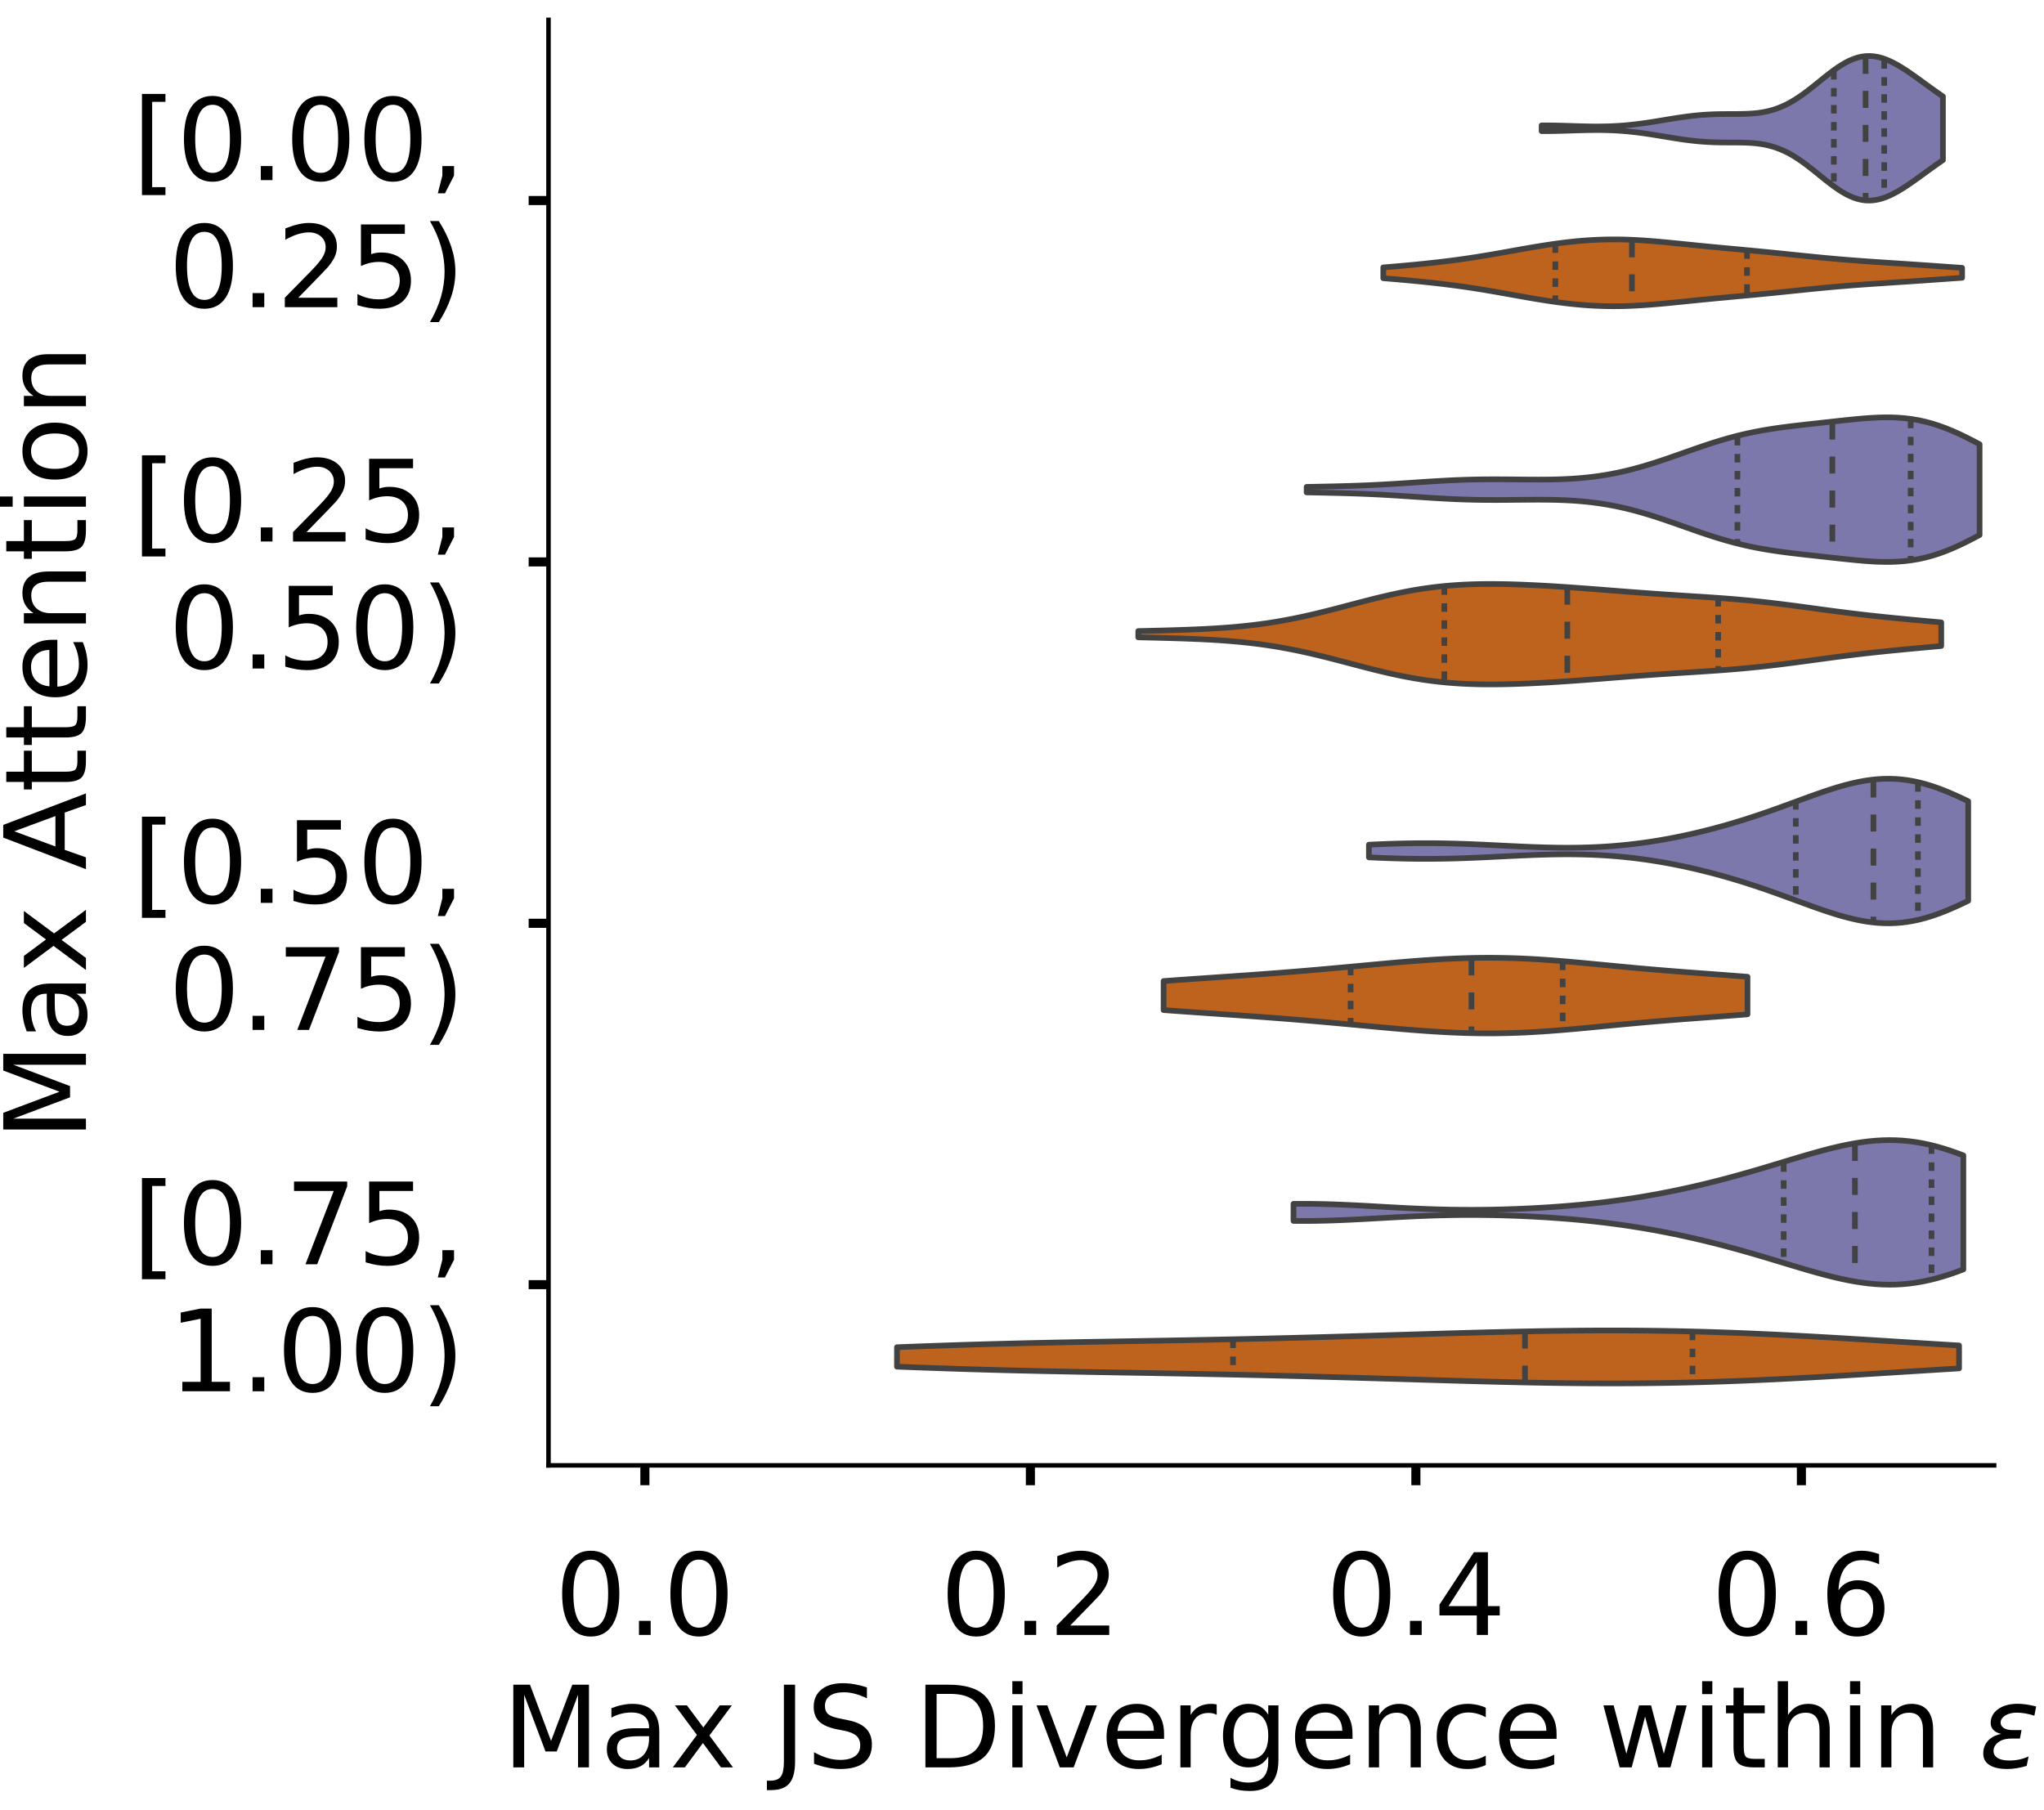 <?xml version="1.0" encoding="utf-8" standalone="no"?>
<!DOCTYPE svg PUBLIC "-//W3C//DTD SVG 1.1//EN"
  "http://www.w3.org/Graphics/SVG/1.1/DTD/svg11.dtd">
<!-- Created with matplotlib (https://matplotlib.org/) -->
<svg height="319.062pt" version="1.1" viewBox="0 0 360.352 319.062" width="360.352pt" xmlns="http://www.w3.org/2000/svg" xmlns:xlink="http://www.w3.org/1999/xlink">
 <defs>
  <style type="text/css">
*{stroke-linecap:butt;stroke-linejoin:round;}
  </style>
 </defs>
 <g id="figure_1">
  <g id="patch_1">
   <path d="M 0 319.062 
L 360.352 319.062 
L 360.352 0 
L 0 0 
z
" style="fill:#ffffff;"/>
  </g>
  <g id="axes_1">
   <g id="patch_2">
    <path d="M -269.522 258.362 
L -14.66 258.362 
L -14.66 3.5 
L -269.522 3.5 
z
" style="fill:#ffffff;"/>
   </g>
   <g id="patch_3">
    <path clip-path="url(#p281b83b91c)" d="M -257.937 258.362 
L -252.145 258.362 
L -252.145 258.362 
L -257.937 258.362 
z
" style="fill:#7570b3;opacity:0.6;stroke:#000000;stroke-linejoin:miter;stroke-width:0.5;"/>
   </g>
   <g id="patch_4">
    <path clip-path="url(#p281b83b91c)" d="M -252.145 258.362 
L -246.352 258.362 
L -246.352 258.362 
L -252.145 258.362 
z
" style="fill:#7570b3;opacity:0.6;stroke:#000000;stroke-linejoin:miter;stroke-width:0.5;"/>
   </g>
   <g id="patch_5">
    <path clip-path="url(#p281b83b91c)" d="M -246.352 258.362 
L -240.56 258.362 
L -240.56 258.362 
L -246.352 258.362 
z
" style="fill:#7570b3;opacity:0.6;stroke:#000000;stroke-linejoin:miter;stroke-width:0.5;"/>
   </g>
   <g id="patch_6">
    <path clip-path="url(#p281b83b91c)" d="M -240.56 258.362 
L -234.768 258.362 
L -234.768 258.362 
L -240.56 258.362 
z
" style="fill:#7570b3;opacity:0.6;stroke:#000000;stroke-linejoin:miter;stroke-width:0.5;"/>
   </g>
   <g id="patch_7">
    <path clip-path="url(#p281b83b91c)" d="M -234.768 258.362 
L -228.975 258.362 
L -228.975 258.362 
L -234.768 258.362 
z
" style="fill:#7570b3;opacity:0.6;stroke:#000000;stroke-linejoin:miter;stroke-width:0.5;"/>
   </g>
   <g id="patch_8">
    <path clip-path="url(#p281b83b91c)" d="M -228.975 258.362 
L -223.183 258.362 
L -223.183 258.362 
L -228.975 258.362 
z
" style="fill:#7570b3;opacity:0.6;stroke:#000000;stroke-linejoin:miter;stroke-width:0.5;"/>
   </g>
   <g id="patch_9">
    <path clip-path="url(#p281b83b91c)" d="M -223.183 258.362 
L -217.391 258.362 
L -217.391 258.362 
L -223.183 258.362 
z
" style="fill:#7570b3;opacity:0.6;stroke:#000000;stroke-linejoin:miter;stroke-width:0.5;"/>
   </g>
   <g id="patch_10">
    <path clip-path="url(#p281b83b91c)" d="M -217.391 258.362 
L -211.599 258.362 
L -211.599 258.362 
L -217.391 258.362 
z
" style="fill:#7570b3;opacity:0.6;stroke:#000000;stroke-linejoin:miter;stroke-width:0.5;"/>
   </g>
   <g id="patch_11">
    <path clip-path="url(#p281b83b91c)" d="M -211.599 258.362 
L -205.806 258.362 
L -205.806 258.362 
L -211.599 258.362 
z
" style="fill:#7570b3;opacity:0.6;stroke:#000000;stroke-linejoin:miter;stroke-width:0.5;"/>
   </g>
   <g id="patch_12">
    <path clip-path="url(#p281b83b91c)" d="M -205.806 258.362 
L -200.014 258.362 
L -200.014 258.362 
L -205.806 258.362 
z
" style="fill:#7570b3;opacity:0.6;stroke:#000000;stroke-linejoin:miter;stroke-width:0.5;"/>
   </g>
   <g id="patch_13">
    <path clip-path="url(#p281b83b91c)" d="M -200.014 258.362 
L -194.222 258.362 
L -194.222 258.362 
L -200.014 258.362 
z
" style="fill:#7570b3;opacity:0.6;stroke:#000000;stroke-linejoin:miter;stroke-width:0.5;"/>
   </g>
   <g id="patch_14">
    <path clip-path="url(#p281b83b91c)" d="M -194.222 258.362 
L -188.429 258.362 
L -188.429 258.362 
L -194.222 258.362 
z
" style="fill:#7570b3;opacity:0.6;stroke:#000000;stroke-linejoin:miter;stroke-width:0.5;"/>
   </g>
   <g id="patch_15">
    <path clip-path="url(#p281b83b91c)" d="M -188.429 258.362 
L -182.637 258.362 
L -182.637 258.362 
L -188.429 258.362 
z
" style="fill:#7570b3;opacity:0.6;stroke:#000000;stroke-linejoin:miter;stroke-width:0.5;"/>
   </g>
   <g id="patch_16">
    <path clip-path="url(#p281b83b91c)" d="M -182.637 258.362 
L -176.845 258.362 
L -176.845 258.362 
L -182.637 258.362 
z
" style="fill:#7570b3;opacity:0.6;stroke:#000000;stroke-linejoin:miter;stroke-width:0.5;"/>
   </g>
   <g id="patch_17">
    <path clip-path="url(#p281b83b91c)" d="M -176.845 258.362 
L -171.052 258.362 
L -171.052 258.362 
L -176.845 258.362 
z
" style="fill:#7570b3;opacity:0.6;stroke:#000000;stroke-linejoin:miter;stroke-width:0.5;"/>
   </g>
   <g id="patch_18">
    <path clip-path="url(#p281b83b91c)" d="M -171.052 258.362 
L -165.26 258.362 
L -165.26 258.362 
L -171.052 258.362 
z
" style="fill:#7570b3;opacity:0.6;stroke:#000000;stroke-linejoin:miter;stroke-width:0.5;"/>
   </g>
   <g id="patch_19">
    <path clip-path="url(#p281b83b91c)" d="M -165.26 258.362 
L -159.468 258.362 
L -159.468 258.362 
L -165.26 258.362 
z
" style="fill:#7570b3;opacity:0.6;stroke:#000000;stroke-linejoin:miter;stroke-width:0.5;"/>
   </g>
   <g id="patch_20">
    <path clip-path="url(#p281b83b91c)" d="M -159.468 258.362 
L -153.675 258.362 
L -153.675 258.362 
L -159.468 258.362 
z
" style="fill:#7570b3;opacity:0.6;stroke:#000000;stroke-linejoin:miter;stroke-width:0.5;"/>
   </g>
   <g id="patch_21">
    <path clip-path="url(#p281b83b91c)" d="M -153.675 258.362 
L -147.883 258.362 
L -147.883 258.362 
L -153.675 258.362 
z
" style="fill:#7570b3;opacity:0.6;stroke:#000000;stroke-linejoin:miter;stroke-width:0.5;"/>
   </g>
   <g id="patch_22">
    <path clip-path="url(#p281b83b91c)" d="M -147.883 258.362 
L -142.091 258.362 
L -142.091 227.042 
L -147.883 227.042 
z
" style="fill:#7570b3;opacity:0.6;stroke:#000000;stroke-linejoin:miter;stroke-width:0.5;"/>
   </g>
   <g id="patch_23">
    <path clip-path="url(#p281b83b91c)" d="M -142.091 258.362 
L -136.299 258.362 
L -136.299 258.362 
L -142.091 258.362 
z
" style="fill:#7570b3;opacity:0.6;stroke:#000000;stroke-linejoin:miter;stroke-width:0.5;"/>
   </g>
   <g id="patch_24">
    <path clip-path="url(#p281b83b91c)" d="M -136.299 258.362 
L -130.506 258.362 
L -130.506 250.532 
L -136.299 250.532 
z
" style="fill:#7570b3;opacity:0.6;stroke:#000000;stroke-linejoin:miter;stroke-width:0.5;"/>
   </g>
   <g id="patch_25">
    <path clip-path="url(#p281b83b91c)" d="M -130.506 258.362 
L -124.714 258.362 
L -124.714 258.362 
L -130.506 258.362 
z
" style="fill:#7570b3;opacity:0.6;stroke:#000000;stroke-linejoin:miter;stroke-width:0.5;"/>
   </g>
   <g id="patch_26">
    <path clip-path="url(#p281b83b91c)" d="M -124.714 258.362 
L -118.922 258.362 
L -118.922 242.702 
L -124.714 242.702 
z
" style="fill:#7570b3;opacity:0.6;stroke:#000000;stroke-linejoin:miter;stroke-width:0.5;"/>
   </g>
   <g id="patch_27">
    <path clip-path="url(#p281b83b91c)" d="M -118.922 258.362 
L -113.129 258.362 
L -113.129 234.872 
L -118.922 234.872 
z
" style="fill:#7570b3;opacity:0.6;stroke:#000000;stroke-linejoin:miter;stroke-width:0.5;"/>
   </g>
   <g id="patch_28">
    <path clip-path="url(#p281b83b91c)" d="M -113.129 258.362 
L -107.337 258.362 
L -107.337 242.702 
L -113.129 242.702 
z
" style="fill:#7570b3;opacity:0.6;stroke:#000000;stroke-linejoin:miter;stroke-width:0.5;"/>
   </g>
   <g id="patch_29">
    <path clip-path="url(#p281b83b91c)" d="M -107.337 258.362 
L -101.545 258.362 
L -101.545 250.532 
L -107.337 250.532 
z
" style="fill:#7570b3;opacity:0.6;stroke:#000000;stroke-linejoin:miter;stroke-width:0.5;"/>
   </g>
   <g id="patch_30">
    <path clip-path="url(#p281b83b91c)" d="M -101.545 258.362 
L -95.752 258.362 
L -95.752 242.702 
L -101.545 242.702 
z
" style="fill:#7570b3;opacity:0.6;stroke:#000000;stroke-linejoin:miter;stroke-width:0.5;"/>
   </g>
   <g id="patch_31">
    <path clip-path="url(#p281b83b91c)" d="M -95.752 258.362 
L -89.96 258.362 
L -89.96 250.532 
L -95.752 250.532 
z
" style="fill:#7570b3;opacity:0.6;stroke:#000000;stroke-linejoin:miter;stroke-width:0.5;"/>
   </g>
   <g id="patch_32">
    <path clip-path="url(#p281b83b91c)" d="M -89.96 258.362 
L -84.168 258.362 
L -84.168 258.362 
L -89.96 258.362 
z
" style="fill:#7570b3;opacity:0.6;stroke:#000000;stroke-linejoin:miter;stroke-width:0.5;"/>
   </g>
   <g id="patch_33">
    <path clip-path="url(#p281b83b91c)" d="M -84.168 258.362 
L -78.375 258.362 
L -78.375 211.383 
L -84.168 211.383 
z
" style="fill:#7570b3;opacity:0.6;stroke:#000000;stroke-linejoin:miter;stroke-width:0.5;"/>
   </g>
   <g id="patch_34">
    <path clip-path="url(#p281b83b91c)" d="M -78.375 258.362 
L -72.583 258.362 
L -72.583 148.744 
L -78.375 148.744 
z
" style="fill:#7570b3;opacity:0.6;stroke:#000000;stroke-linejoin:miter;stroke-width:0.5;"/>
   </g>
   <g id="patch_35">
    <path clip-path="url(#p281b83b91c)" d="M -72.583 258.362 
L -66.791 258.362 
L -66.791 180.063 
L -72.583 180.063 
z
" style="fill:#7570b3;opacity:0.6;stroke:#000000;stroke-linejoin:miter;stroke-width:0.5;"/>
   </g>
   <g id="patch_36">
    <path clip-path="url(#p281b83b91c)" d="M -66.791 258.362 
L -60.998 258.362 
L -60.998 164.403 
L -66.791 164.403 
z
" style="fill:#7570b3;opacity:0.6;stroke:#000000;stroke-linejoin:miter;stroke-width:0.5;"/>
   </g>
   <g id="patch_37">
    <path clip-path="url(#p281b83b91c)" d="M -60.998 258.362 
L -55.206 258.362 
L -55.206 172.233 
L -60.998 172.233 
z
" style="fill:#7570b3;opacity:0.6;stroke:#000000;stroke-linejoin:miter;stroke-width:0.5;"/>
   </g>
   <g id="patch_38">
    <path clip-path="url(#p281b83b91c)" d="M -55.206 258.362 
L -49.414 258.362 
L -49.414 15.636 
L -55.206 15.636 
z
" style="fill:#7570b3;opacity:0.6;stroke:#000000;stroke-linejoin:miter;stroke-width:0.5;"/>
   </g>
   <g id="patch_39">
    <path clip-path="url(#p281b83b91c)" d="M -49.414 258.362 
L -43.622 258.362 
L -43.622 31.296 
L -49.414 31.296 
z
" style="fill:#7570b3;opacity:0.6;stroke:#000000;stroke-linejoin:miter;stroke-width:0.5;"/>
   </g>
   <g id="patch_40">
    <path clip-path="url(#p281b83b91c)" d="M -43.622 258.362 
L -37.829 258.362 
L -37.829 86.105 
L -43.622 86.105 
z
" style="fill:#7570b3;opacity:0.6;stroke:#000000;stroke-linejoin:miter;stroke-width:0.5;"/>
   </g>
   <g id="patch_41">
    <path clip-path="url(#p281b83b91c)" d="M -37.829 258.362 
L -32.037 258.362 
L -32.037 39.126 
L -37.829 39.126 
z
" style="fill:#7570b3;opacity:0.6;stroke:#000000;stroke-linejoin:miter;stroke-width:0.5;"/>
   </g>
   <g id="patch_42">
    <path clip-path="url(#p281b83b91c)" d="M -32.037 258.362 
L -26.245 258.362 
L -26.245 164.403 
L -32.037 164.403 
z
" style="fill:#7570b3;opacity:0.6;stroke:#000000;stroke-linejoin:miter;stroke-width:0.5;"/>
   </g>
   <g id="patch_43">
    <path clip-path="url(#p281b83b91c)" d="M -257.937 258.362 
L -252.145 258.362 
L -252.145 258.362 
L -257.937 258.362 
z
" style="fill:#d95f02;opacity:0.6;stroke:#000000;stroke-linejoin:miter;stroke-width:0.5;"/>
   </g>
   <g id="patch_44">
    <path clip-path="url(#p281b83b91c)" d="M -252.145 258.362 
L -246.352 258.362 
L -246.352 258.362 
L -252.145 258.362 
z
" style="fill:#d95f02;opacity:0.6;stroke:#000000;stroke-linejoin:miter;stroke-width:0.5;"/>
   </g>
   <g id="patch_45">
    <path clip-path="url(#p281b83b91c)" d="M -246.352 258.362 
L -240.56 258.362 
L -240.56 258.362 
L -246.352 258.362 
z
" style="fill:#d95f02;opacity:0.6;stroke:#000000;stroke-linejoin:miter;stroke-width:0.5;"/>
   </g>
   <g id="patch_46">
    <path clip-path="url(#p281b83b91c)" d="M -240.56 258.362 
L -234.768 258.362 
L -234.768 258.362 
L -240.56 258.362 
z
" style="fill:#d95f02;opacity:0.6;stroke:#000000;stroke-linejoin:miter;stroke-width:0.5;"/>
   </g>
   <g id="patch_47">
    <path clip-path="url(#p281b83b91c)" d="M -234.768 258.362 
L -228.975 258.362 
L -228.975 258.362 
L -234.768 258.362 
z
" style="fill:#d95f02;opacity:0.6;stroke:#000000;stroke-linejoin:miter;stroke-width:0.5;"/>
   </g>
   <g id="patch_48">
    <path clip-path="url(#p281b83b91c)" d="M -228.975 258.362 
L -223.183 258.362 
L -223.183 258.362 
L -228.975 258.362 
z
" style="fill:#d95f02;opacity:0.6;stroke:#000000;stroke-linejoin:miter;stroke-width:0.5;"/>
   </g>
   <g id="patch_49">
    <path clip-path="url(#p281b83b91c)" d="M -223.183 258.362 
L -217.391 258.362 
L -217.391 258.362 
L -223.183 258.362 
z
" style="fill:#d95f02;opacity:0.6;stroke:#000000;stroke-linejoin:miter;stroke-width:0.5;"/>
   </g>
   <g id="patch_50">
    <path clip-path="url(#p281b83b91c)" d="M -217.391 258.362 
L -211.599 258.362 
L -211.599 249.187 
L -217.391 249.187 
z
" style="fill:#d95f02;opacity:0.6;stroke:#000000;stroke-linejoin:miter;stroke-width:0.5;"/>
   </g>
   <g id="patch_51">
    <path clip-path="url(#p281b83b91c)" d="M -211.599 258.362 
L -205.806 258.362 
L -205.806 258.362 
L -211.599 258.362 
z
" style="fill:#d95f02;opacity:0.6;stroke:#000000;stroke-linejoin:miter;stroke-width:0.5;"/>
   </g>
   <g id="patch_52">
    <path clip-path="url(#p281b83b91c)" d="M -205.806 258.362 
L -200.014 258.362 
L -200.014 249.187 
L -205.806 249.187 
z
" style="fill:#d95f02;opacity:0.6;stroke:#000000;stroke-linejoin:miter;stroke-width:0.5;"/>
   </g>
   <g id="patch_53">
    <path clip-path="url(#p281b83b91c)" d="M -200.014 258.362 
L -194.222 258.362 
L -194.222 249.187 
L -200.014 249.187 
z
" style="fill:#d95f02;opacity:0.6;stroke:#000000;stroke-linejoin:miter;stroke-width:0.5;"/>
   </g>
   <g id="patch_54">
    <path clip-path="url(#p281b83b91c)" d="M -194.222 258.362 
L -188.429 258.362 
L -188.429 249.187 
L -194.222 249.187 
z
" style="fill:#d95f02;opacity:0.6;stroke:#000000;stroke-linejoin:miter;stroke-width:0.5;"/>
   </g>
   <g id="patch_55">
    <path clip-path="url(#p281b83b91c)" d="M -188.429 258.362 
L -182.637 258.362 
L -182.637 258.362 
L -188.429 258.362 
z
" style="fill:#d95f02;opacity:0.6;stroke:#000000;stroke-linejoin:miter;stroke-width:0.5;"/>
   </g>
   <g id="patch_56">
    <path clip-path="url(#p281b83b91c)" d="M -182.637 258.362 
L -176.845 258.362 
L -176.845 258.362 
L -182.637 258.362 
z
" style="fill:#d95f02;opacity:0.6;stroke:#000000;stroke-linejoin:miter;stroke-width:0.5;"/>
   </g>
   <g id="patch_57">
    <path clip-path="url(#p281b83b91c)" d="M -176.845 258.362 
L -171.052 258.362 
L -171.052 249.187 
L -176.845 249.187 
z
" style="fill:#d95f02;opacity:0.6;stroke:#000000;stroke-linejoin:miter;stroke-width:0.5;"/>
   </g>
   <g id="patch_58">
    <path clip-path="url(#p281b83b91c)" d="M -171.052 258.362 
L -165.26 258.362 
L -165.26 240.012 
L -171.052 240.012 
z
" style="fill:#d95f02;opacity:0.6;stroke:#000000;stroke-linejoin:miter;stroke-width:0.5;"/>
   </g>
   <g id="patch_59">
    <path clip-path="url(#p281b83b91c)" d="M -165.26 258.362 
L -159.468 258.362 
L -159.468 240.012 
L -165.26 240.012 
z
" style="fill:#d95f02;opacity:0.6;stroke:#000000;stroke-linejoin:miter;stroke-width:0.5;"/>
   </g>
   <g id="patch_60">
    <path clip-path="url(#p281b83b91c)" d="M -159.468 258.362 
L -153.675 258.362 
L -153.675 249.187 
L -159.468 249.187 
z
" style="fill:#d95f02;opacity:0.6;stroke:#000000;stroke-linejoin:miter;stroke-width:0.5;"/>
   </g>
   <g id="patch_61">
    <path clip-path="url(#p281b83b91c)" d="M -153.675 258.362 
L -147.883 258.362 
L -147.883 249.187 
L -153.675 249.187 
z
" style="fill:#d95f02;opacity:0.6;stroke:#000000;stroke-linejoin:miter;stroke-width:0.5;"/>
   </g>
   <g id="patch_62">
    <path clip-path="url(#p281b83b91c)" d="M -147.883 258.362 
L -142.091 258.362 
L -142.091 249.187 
L -147.883 249.187 
z
" style="fill:#d95f02;opacity:0.6;stroke:#000000;stroke-linejoin:miter;stroke-width:0.5;"/>
   </g>
   <g id="patch_63">
    <path clip-path="url(#p281b83b91c)" d="M -142.091 258.362 
L -136.299 258.362 
L -136.299 240.012 
L -142.091 240.012 
z
" style="fill:#d95f02;opacity:0.6;stroke:#000000;stroke-linejoin:miter;stroke-width:0.5;"/>
   </g>
   <g id="patch_64">
    <path clip-path="url(#p281b83b91c)" d="M -136.299 258.362 
L -130.506 258.362 
L -130.506 203.313 
L -136.299 203.313 
z
" style="fill:#d95f02;opacity:0.6;stroke:#000000;stroke-linejoin:miter;stroke-width:0.5;"/>
   </g>
   <g id="patch_65">
    <path clip-path="url(#p281b83b91c)" d="M -130.506 258.362 
L -124.714 258.362 
L -124.714 175.788 
L -130.506 175.788 
z
" style="fill:#d95f02;opacity:0.6;stroke:#000000;stroke-linejoin:miter;stroke-width:0.5;"/>
   </g>
   <g id="patch_66">
    <path clip-path="url(#p281b83b91c)" d="M -124.714 258.362 
L -118.922 258.362 
L -118.922 194.138 
L -124.714 194.138 
z
" style="fill:#d95f02;opacity:0.6;stroke:#000000;stroke-linejoin:miter;stroke-width:0.5;"/>
   </g>
   <g id="patch_67">
    <path clip-path="url(#p281b83b91c)" d="M -118.922 258.362 
L -113.129 258.362 
L -113.129 175.788 
L -118.922 175.788 
z
" style="fill:#d95f02;opacity:0.6;stroke:#000000;stroke-linejoin:miter;stroke-width:0.5;"/>
   </g>
   <g id="patch_68">
    <path clip-path="url(#p281b83b91c)" d="M -113.129 258.362 
L -107.337 258.362 
L -107.337 203.313 
L -113.129 203.313 
z
" style="fill:#d95f02;opacity:0.6;stroke:#000000;stroke-linejoin:miter;stroke-width:0.5;"/>
   </g>
   <g id="patch_69">
    <path clip-path="url(#p281b83b91c)" d="M -107.337 258.362 
L -101.545 258.362 
L -101.545 102.389 
L -107.337 102.389 
z
" style="fill:#d95f02;opacity:0.6;stroke:#000000;stroke-linejoin:miter;stroke-width:0.5;"/>
   </g>
   <g id="patch_70">
    <path clip-path="url(#p281b83b91c)" d="M -101.545 258.362 
L -95.752 258.362 
L -95.752 166.613 
L -101.545 166.613 
z
" style="fill:#d95f02;opacity:0.6;stroke:#000000;stroke-linejoin:miter;stroke-width:0.5;"/>
   </g>
   <g id="patch_71">
    <path clip-path="url(#p281b83b91c)" d="M -95.752 258.362 
L -89.96 258.362 
L -89.96 129.914 
L -95.752 129.914 
z
" style="fill:#d95f02;opacity:0.6;stroke:#000000;stroke-linejoin:miter;stroke-width:0.5;"/>
   </g>
   <g id="patch_72">
    <path clip-path="url(#p281b83b91c)" d="M -89.96 258.362 
L -84.168 258.362 
L -84.168 157.438 
L -89.96 157.438 
z
" style="fill:#d95f02;opacity:0.6;stroke:#000000;stroke-linejoin:miter;stroke-width:0.5;"/>
   </g>
   <g id="patch_73">
    <path clip-path="url(#p281b83b91c)" d="M -84.168 258.362 
L -78.375 258.362 
L -78.375 166.613 
L -84.168 166.613 
z
" style="fill:#d95f02;opacity:0.6;stroke:#000000;stroke-linejoin:miter;stroke-width:0.5;"/>
   </g>
   <g id="patch_74">
    <path clip-path="url(#p281b83b91c)" d="M -78.375 258.362 
L -72.583 258.362 
L -72.583 184.963 
L -78.375 184.963 
z
" style="fill:#d95f02;opacity:0.6;stroke:#000000;stroke-linejoin:miter;stroke-width:0.5;"/>
   </g>
   <g id="patch_75">
    <path clip-path="url(#p281b83b91c)" d="M -72.583 258.362 
L -66.791 258.362 
L -66.791 129.914 
L -72.583 129.914 
z
" style="fill:#d95f02;opacity:0.6;stroke:#000000;stroke-linejoin:miter;stroke-width:0.5;"/>
   </g>
   <g id="patch_76">
    <path clip-path="url(#p281b83b91c)" d="M -66.791 258.362 
L -60.998 258.362 
L -60.998 184.963 
L -66.791 184.963 
z
" style="fill:#d95f02;opacity:0.6;stroke:#000000;stroke-linejoin:miter;stroke-width:0.5;"/>
   </g>
   <g id="patch_77">
    <path clip-path="url(#p281b83b91c)" d="M -60.998 258.362 
L -55.206 258.362 
L -55.206 212.487 
L -60.998 212.487 
z
" style="fill:#d95f02;opacity:0.6;stroke:#000000;stroke-linejoin:miter;stroke-width:0.5;"/>
   </g>
   <g id="patch_78">
    <path clip-path="url(#p281b83b91c)" d="M -55.206 258.362 
L -49.414 258.362 
L -49.414 240.012 
L -55.206 240.012 
z
" style="fill:#d95f02;opacity:0.6;stroke:#000000;stroke-linejoin:miter;stroke-width:0.5;"/>
   </g>
   <g id="patch_79">
    <path clip-path="url(#p281b83b91c)" d="M -49.414 258.362 
L -43.622 258.362 
L -43.622 212.487 
L -49.414 212.487 
z
" style="fill:#d95f02;opacity:0.6;stroke:#000000;stroke-linejoin:miter;stroke-width:0.5;"/>
   </g>
   <g id="patch_80">
    <path clip-path="url(#p281b83b91c)" d="M -43.622 258.362 
L -37.829 258.362 
L -37.829 240.012 
L -43.622 240.012 
z
" style="fill:#d95f02;opacity:0.6;stroke:#000000;stroke-linejoin:miter;stroke-width:0.5;"/>
   </g>
   <g id="patch_81">
    <path clip-path="url(#p281b83b91c)" d="M -37.829 258.362 
L -32.037 258.362 
L -32.037 212.487 
L -37.829 212.487 
z
" style="fill:#d95f02;opacity:0.6;stroke:#000000;stroke-linejoin:miter;stroke-width:0.5;"/>
   </g>
   <g id="patch_82">
    <path clip-path="url(#p281b83b91c)" d="M -32.037 258.362 
L -26.245 258.362 
L -26.245 249.187 
L -32.037 249.187 
z
" style="fill:#d95f02;opacity:0.6;stroke:#000000;stroke-linejoin:miter;stroke-width:0.5;"/>
   </g>
   <g id="matplotlib.axis_1">
    <g id="xtick_1">
     <g id="line2d_1">
      <defs>
       <path d="M 0 0 
L 0 3.5 
" id="mb067e0b9df" style="stroke:#000000;stroke-width:1.6;"/>
      </defs>
      <g/>
     </g>
     <g id="text_1">
      <!-- 0.0 -->
      <defs>
       <path d="M 31.781 66.406 
Q 24.172 66.406 20.328 58.906 
Q 16.5 51.422 16.5 36.375 
Q 16.5 21.391 20.328 13.891 
Q 24.172 6.391 31.781 6.391 
Q 39.453 6.391 43.281 13.891 
Q 47.125 21.391 47.125 36.375 
Q 47.125 51.422 43.281 58.906 
Q 39.453 66.406 31.781 66.406 
z
M 31.781 74.219 
Q 44.047 74.219 50.516 64.516 
Q 56.984 54.828 56.984 36.375 
Q 56.984 17.969 50.516 8.266 
Q 44.047 -1.422 31.781 -1.422 
Q 19.531 -1.422 13.062 8.266 
Q 6.594 17.969 6.594 36.375 
Q 6.594 54.828 13.062 64.516 
Q 19.531 74.219 31.781 74.219 
z
" id="DejaVuSans-48"/>
       <path d="M 10.688 12.406 
L 21 12.406 
L 21 0 
L 10.688 0 
z
" id="DejaVuSans-46"/>
      </defs>
      <g transform="translate(-273.84 288.259)scale(0.2 -0.2)">
       <use xlink:href="#DejaVuSans-48"/>
       <use x="63.623" xlink:href="#DejaVuSans-46"/>
       <use x="95.41" xlink:href="#DejaVuSans-48"/>
      </g>
     </g>
    </g>
    <g id="xtick_2">
     <g id="line2d_2">
      <g/>
     </g>
     <g id="text_2">
      <!-- 0.2 -->
      <defs>
       <path d="M 19.188 8.297 
L 53.609 8.297 
L 53.609 0 
L 7.328 0 
L 7.328 8.297 
Q 12.938 14.109 22.625 23.891 
Q 32.328 33.688 34.812 36.531 
Q 39.547 41.844 41.422 45.531 
Q 43.312 49.219 43.312 52.781 
Q 43.312 58.594 39.234 62.25 
Q 35.156 65.922 28.609 65.922 
Q 23.969 65.922 18.812 64.312 
Q 13.672 62.703 7.812 59.422 
L 7.812 69.391 
Q 13.766 71.781 18.938 73 
Q 24.125 74.219 28.422 74.219 
Q 39.75 74.219 46.484 68.547 
Q 53.219 62.891 53.219 53.422 
Q 53.219 48.922 51.531 44.891 
Q 49.859 40.875 45.406 35.406 
Q 44.188 33.984 37.641 27.219 
Q 31.109 20.453 19.188 8.297 
z
" id="DejaVuSans-50"/>
      </defs>
      <g transform="translate(-207.642 288.259)scale(0.2 -0.2)">
       <use xlink:href="#DejaVuSans-48"/>
       <use x="63.623" xlink:href="#DejaVuSans-46"/>
       <use x="95.41" xlink:href="#DejaVuSans-50"/>
      </g>
     </g>
    </g>
    <g id="xtick_3">
     <g id="line2d_3">
      <g/>
     </g>
     <g id="text_3">
      <!-- 0.4 -->
      <defs>
       <path d="M 37.797 64.312 
L 12.891 25.391 
L 37.797 25.391 
z
M 35.203 72.906 
L 47.609 72.906 
L 47.609 25.391 
L 58.016 25.391 
L 58.016 17.188 
L 47.609 17.188 
L 47.609 0 
L 37.797 0 
L 37.797 17.188 
L 4.891 17.188 
L 4.891 26.703 
z
" id="DejaVuSans-52"/>
      </defs>
      <g transform="translate(-141.444 288.259)scale(0.2 -0.2)">
       <use xlink:href="#DejaVuSans-48"/>
       <use x="63.623" xlink:href="#DejaVuSans-46"/>
       <use x="95.41" xlink:href="#DejaVuSans-52"/>
      </g>
     </g>
    </g>
    <g id="xtick_4">
     <g id="line2d_4">
      <g/>
     </g>
     <g id="text_4">
      <!-- 0.6 -->
      <defs>
       <path d="M 33.016 40.375 
Q 26.375 40.375 22.484 35.828 
Q 18.609 31.297 18.609 23.391 
Q 18.609 15.531 22.484 10.953 
Q 26.375 6.391 33.016 6.391 
Q 39.656 6.391 43.531 10.953 
Q 47.406 15.531 47.406 23.391 
Q 47.406 31.297 43.531 35.828 
Q 39.656 40.375 33.016 40.375 
z
M 52.594 71.297 
L 52.594 62.312 
Q 48.875 64.062 45.094 64.984 
Q 41.312 65.922 37.594 65.922 
Q 27.828 65.922 22.672 59.328 
Q 17.531 52.734 16.797 39.406 
Q 19.672 43.656 24.016 45.922 
Q 28.375 48.188 33.594 48.188 
Q 44.578 48.188 50.953 41.516 
Q 57.328 34.859 57.328 23.391 
Q 57.328 12.156 50.688 5.359 
Q 44.047 -1.422 33.016 -1.422 
Q 20.359 -1.422 13.672 8.266 
Q 6.984 17.969 6.984 36.375 
Q 6.984 53.656 15.188 63.938 
Q 23.391 74.219 37.203 74.219 
Q 40.922 74.219 44.703 73.484 
Q 48.484 72.75 52.594 71.297 
z
" id="DejaVuSans-54"/>
      </defs>
      <g transform="translate(-75.247 288.259)scale(0.2 -0.2)">
       <use xlink:href="#DejaVuSans-48"/>
       <use x="63.623" xlink:href="#DejaVuSans-46"/>
       <use x="95.41" xlink:href="#DejaVuSans-54"/>
      </g>
     </g>
    </g>
    <g id="text_5">
     <!--   -->
     <defs>
      <path id="DejaVuSans-32"/>
     </defs>
     <g transform="translate(-145.269 311.615)scale(0.2 -0.2)">
      <use xlink:href="#DejaVuSans-32"/>
     </g>
    </g>
   </g>
   <g id="matplotlib.axis_2">
    <g id="ytick_1">
     <g id="line2d_5">
      <defs>
       <path d="M 0 0 
L -3.5 0 
" id="m5c0b52dee6" style="stroke:#000000;stroke-width:1.6;"/>
      </defs>
      <g/>
     </g>
     <g id="text_6">
      <!-- 0.00 -->
      <g transform="translate(-328.753 265.96)scale(0.2 -0.2)">
       <use xlink:href="#DejaVuSans-48"/>
       <use x="63.623" xlink:href="#DejaVuSans-46"/>
       <use x="95.41" xlink:href="#DejaVuSans-48"/>
       <use x="159.033" xlink:href="#DejaVuSans-48"/>
      </g>
     </g>
    </g>
    <g id="ytick_2">
     <g id="line2d_6">
      <g/>
     </g>
     <g id="text_7">
      <!-- 0.05 -->
      <defs>
       <path d="M 10.797 72.906 
L 49.516 72.906 
L 49.516 64.594 
L 19.828 64.594 
L 19.828 46.734 
Q 21.969 47.469 24.109 47.828 
Q 26.266 48.188 28.422 48.188 
Q 40.625 48.188 47.75 41.5 
Q 54.891 34.812 54.891 23.391 
Q 54.891 11.625 47.562 5.094 
Q 40.234 -1.422 26.906 -1.422 
Q 22.312 -1.422 17.547 -0.641 
Q 12.797 0.141 7.719 1.703 
L 7.719 11.625 
Q 12.109 9.234 16.797 8.062 
Q 21.484 6.891 26.703 6.891 
Q 35.156 6.891 40.078 11.328 
Q 45.016 15.766 45.016 23.391 
Q 45.016 31 40.078 35.438 
Q 35.156 39.891 26.703 39.891 
Q 22.75 39.891 18.812 39.016 
Q 14.891 38.141 10.797 36.281 
z
" id="DejaVuSans-53"/>
      </defs>
      <g transform="translate(-328.753 191.185)scale(0.2 -0.2)">
       <use xlink:href="#DejaVuSans-48"/>
       <use x="63.623" xlink:href="#DejaVuSans-46"/>
       <use x="95.41" xlink:href="#DejaVuSans-48"/>
       <use x="159.033" xlink:href="#DejaVuSans-53"/>
      </g>
     </g>
    </g>
    <g id="ytick_3">
     <g id="line2d_7">
      <g/>
     </g>
     <g id="text_8">
      <!-- 0.10 -->
      <defs>
       <path d="M 12.406 8.297 
L 28.516 8.297 
L 28.516 63.922 
L 10.984 60.406 
L 10.984 69.391 
L 28.422 72.906 
L 38.281 72.906 
L 38.281 8.297 
L 54.391 8.297 
L 54.391 0 
L 12.406 0 
z
" id="DejaVuSans-49"/>
      </defs>
      <g transform="translate(-328.753 116.41)scale(0.2 -0.2)">
       <use xlink:href="#DejaVuSans-48"/>
       <use x="63.623" xlink:href="#DejaVuSans-46"/>
       <use x="95.41" xlink:href="#DejaVuSans-49"/>
       <use x="159.033" xlink:href="#DejaVuSans-48"/>
      </g>
     </g>
    </g>
    <g id="ytick_4">
     <g id="line2d_8">
      <g/>
     </g>
     <g id="text_9">
      <!-- 0.15 -->
      <g transform="translate(-328.753 41.635)scale(0.2 -0.2)">
       <use xlink:href="#DejaVuSans-48"/>
       <use x="63.623" xlink:href="#DejaVuSans-46"/>
       <use x="95.41" xlink:href="#DejaVuSans-49"/>
       <use x="159.033" xlink:href="#DejaVuSans-53"/>
      </g>
     </g>
    </g>
    <g id="text_10">
     <!--   -->
     <g transform="translate(-336.413 133.728)rotate(-90)scale(0.176 -0.176)">
      <use xlink:href="#DejaVuSans-32"/>
     </g>
    </g>
   </g>
   <g id="patch_83">
    <path style="fill:none;stroke:#000000;stroke-linecap:square;stroke-linejoin:miter;stroke-width:0.8;"/>
   </g>
   <g id="patch_84">
    <path style="fill:none;stroke:#000000;stroke-linecap:square;stroke-linejoin:miter;stroke-width:0.8;"/>
   </g>
  </g>
  <g id="axes_2">
   <g id="patch_85">
    <path d="M 96.7 258.362 
L 351.562 258.362 
L 351.562 3.5 
L 96.7 3.5 
z
" style="fill:#ffffff;"/>
   </g>
   <g id="PolyCollection_1">
    <defs>
     <path d="M 271.786 -295.939 
L 271.786 -296.955 
L 272.5 -296.954 
L 273.215 -296.948 
L 273.93 -296.938 
L 274.644 -296.923 
L 275.359 -296.905 
L 276.074 -296.885 
L 276.788 -296.863 
L 277.503 -296.84 
L 278.217 -296.818 
L 278.932 -296.798 
L 279.647 -296.781 
L 280.361 -296.768 
L 281.076 -296.761 
L 281.791 -296.76 
L 282.505 -296.766 
L 283.22 -296.78 
L 283.934 -296.802 
L 284.649 -296.834 
L 285.364 -296.875 
L 286.078 -296.926 
L 286.793 -296.986 
L 287.508 -297.056 
L 288.222 -297.135 
L 288.937 -297.223 
L 289.651 -297.318 
L 290.366 -297.421 
L 291.081 -297.529 
L 291.795 -297.642 
L 292.51 -297.759 
L 293.225 -297.877 
L 293.939 -297.995 
L 294.654 -298.112 
L 295.368 -298.226 
L 296.083 -298.336 
L 296.798 -298.439 
L 297.512 -298.535 
L 298.227 -298.622 
L 298.942 -298.7 
L 299.656 -298.767 
L 300.371 -298.823 
L 301.085 -298.868 
L 301.8 -298.903 
L 302.515 -298.928 
L 303.229 -298.944 
L 303.944 -298.952 
L 304.659 -298.956 
L 305.373 -298.958 
L 306.088 -298.961 
L 306.802 -298.967 
L 307.517 -298.982 
L 308.232 -299.01 
L 308.946 -299.054 
L 309.661 -299.12 
L 310.376 -299.211 
L 311.09 -299.332 
L 311.805 -299.488 
L 312.519 -299.681 
L 313.234 -299.914 
L 313.949 -300.189 
L 314.663 -300.508 
L 315.378 -300.87 
L 316.093 -301.275 
L 316.807 -301.72 
L 317.522 -302.203 
L 318.236 -302.717 
L 318.951 -303.259 
L 319.666 -303.821 
L 320.38 -304.395 
L 321.095 -304.974 
L 321.81 -305.548 
L 322.524 -306.108 
L 323.239 -306.646 
L 323.953 -307.151 
L 324.668 -307.616 
L 325.383 -308.032 
L 326.097 -308.393 
L 326.812 -308.691 
L 327.527 -308.923 
L 328.241 -309.084 
L 328.956 -309.173 
L 329.67 -309.19 
L 330.385 -309.135 
L 331.1 -309.012 
L 331.814 -308.822 
L 332.529 -308.572 
L 333.243 -308.267 
L 333.958 -307.912 
L 334.673 -307.516 
L 335.387 -307.083 
L 336.102 -306.622 
L 336.817 -306.138 
L 337.531 -305.637 
L 338.246 -305.125 
L 338.96 -304.607 
L 339.675 -304.086 
L 340.39 -303.569 
L 341.104 -303.056 
L 341.819 -302.552 
L 342.534 -302.06 
L 342.534 -290.834 
L 342.534 -290.834 
L 341.819 -290.342 
L 341.104 -289.838 
L 340.39 -289.326 
L 339.675 -288.808 
L 338.96 -288.288 
L 338.246 -287.769 
L 337.531 -287.257 
L 336.817 -286.756 
L 336.102 -286.272 
L 335.387 -285.811 
L 334.673 -285.378 
L 333.958 -284.982 
L 333.243 -284.627 
L 332.529 -284.322 
L 331.814 -284.072 
L 331.1 -283.883 
L 330.385 -283.759 
L 329.67 -283.704 
L 328.956 -283.721 
L 328.241 -283.81 
L 327.527 -283.972 
L 326.812 -284.203 
L 326.097 -284.501 
L 325.383 -284.862 
L 324.668 -285.278 
L 323.953 -285.743 
L 323.239 -286.248 
L 322.524 -286.786 
L 321.81 -287.346 
L 321.095 -287.92 
L 320.38 -288.499 
L 319.666 -289.073 
L 318.951 -289.635 
L 318.236 -290.177 
L 317.522 -290.691 
L 316.807 -291.174 
L 316.093 -291.619 
L 315.378 -292.024 
L 314.663 -292.386 
L 313.949 -292.705 
L 313.234 -292.98 
L 312.519 -293.214 
L 311.805 -293.406 
L 311.09 -293.562 
L 310.376 -293.683 
L 309.661 -293.774 
L 308.946 -293.84 
L 308.232 -293.884 
L 307.517 -293.912 
L 306.802 -293.927 
L 306.088 -293.933 
L 305.373 -293.936 
L 304.659 -293.938 
L 303.944 -293.942 
L 303.229 -293.95 
L 302.515 -293.966 
L 301.8 -293.991 
L 301.085 -294.026 
L 300.371 -294.071 
L 299.656 -294.127 
L 298.942 -294.194 
L 298.227 -294.272 
L 297.512 -294.359 
L 296.798 -294.455 
L 296.083 -294.558 
L 295.368 -294.668 
L 294.654 -294.782 
L 293.939 -294.899 
L 293.225 -295.017 
L 292.51 -295.135 
L 291.795 -295.252 
L 291.081 -295.365 
L 290.366 -295.473 
L 289.651 -295.576 
L 288.937 -295.671 
L 288.222 -295.759 
L 287.508 -295.838 
L 286.793 -295.908 
L 286.078 -295.968 
L 285.364 -296.019 
L 284.649 -296.06 
L 283.934 -296.092 
L 283.22 -296.114 
L 282.505 -296.128 
L 281.791 -296.134 
L 281.076 -296.133 
L 280.361 -296.126 
L 279.647 -296.113 
L 278.932 -296.096 
L 278.217 -296.076 
L 277.503 -296.054 
L 276.788 -296.032 
L 276.074 -296.009 
L 275.359 -295.989 
L 274.644 -295.971 
L 273.93 -295.956 
L 273.215 -295.946 
L 272.5 -295.94 
L 271.786 -295.939 
z
" id="m5721a0f5af" style="stroke:#424242;"/>
    </defs>
    <g clip-path="url(#p38cdba312b)">
     <use style="fill:#7c78ab;stroke:#424242;" x="0" xlink:href="#m5721a0f5af" y="319.062"/>
    </g>
   </g>
   <g id="PolyCollection_2">
    <defs>
     <path d="M 243.872 -270.006 
L 243.872 -271.916 
L 244.903 -271.999 
L 245.934 -272.086 
L 246.964 -272.175 
L 247.995 -272.268 
L 249.026 -272.364 
L 250.057 -272.464 
L 251.087 -272.567 
L 252.118 -272.676 
L 253.149 -272.79 
L 254.179 -272.909 
L 255.21 -273.034 
L 256.241 -273.166 
L 257.271 -273.305 
L 258.302 -273.451 
L 259.333 -273.604 
L 260.364 -273.764 
L 261.394 -273.93 
L 262.425 -274.101 
L 263.456 -274.278 
L 264.486 -274.458 
L 265.517 -274.642 
L 266.548 -274.826 
L 267.579 -275.01 
L 268.609 -275.193 
L 269.64 -275.372 
L 270.671 -275.547 
L 271.701 -275.716 
L 272.732 -275.877 
L 273.763 -276.03 
L 274.793 -276.172 
L 275.824 -276.303 
L 276.855 -276.422 
L 277.886 -276.528 
L 278.916 -276.62 
L 279.947 -276.697 
L 280.978 -276.759 
L 282.008 -276.805 
L 283.039 -276.836 
L 284.07 -276.851 
L 285.1 -276.85 
L 286.131 -276.834 
L 287.162 -276.803 
L 288.193 -276.758 
L 289.223 -276.701 
L 290.254 -276.632 
L 291.285 -276.553 
L 292.315 -276.467 
L 293.346 -276.373 
L 294.377 -276.274 
L 295.408 -276.172 
L 296.438 -276.068 
L 297.469 -275.963 
L 298.5 -275.859 
L 299.53 -275.755 
L 300.561 -275.653 
L 301.592 -275.553 
L 302.622 -275.455 
L 303.653 -275.358 
L 304.684 -275.262 
L 305.715 -275.167 
L 306.745 -275.072 
L 307.776 -274.976 
L 308.807 -274.88 
L 309.837 -274.782 
L 310.868 -274.682 
L 311.899 -274.581 
L 312.93 -274.478 
L 313.96 -274.373 
L 314.991 -274.267 
L 316.022 -274.16 
L 317.052 -274.054 
L 318.083 -273.948 
L 319.114 -273.843 
L 320.144 -273.74 
L 321.175 -273.64 
L 322.206 -273.543 
L 323.237 -273.449 
L 324.267 -273.359 
L 325.298 -273.273 
L 326.329 -273.19 
L 327.359 -273.111 
L 328.39 -273.035 
L 329.421 -272.962 
L 330.452 -272.891 
L 331.482 -272.821 
L 332.513 -272.753 
L 333.544 -272.685 
L 334.574 -272.618 
L 335.605 -272.55 
L 336.636 -272.481 
L 337.666 -272.412 
L 338.697 -272.342 
L 339.728 -272.271 
L 340.759 -272.199 
L 341.789 -272.126 
L 342.82 -272.053 
L 343.851 -271.98 
L 344.881 -271.907 
L 345.912 -271.836 
L 345.912 -270.086 
L 345.912 -270.086 
L 344.881 -270.014 
L 343.851 -269.942 
L 342.82 -269.869 
L 341.789 -269.796 
L 340.759 -269.723 
L 339.728 -269.651 
L 338.697 -269.58 
L 337.666 -269.51 
L 336.636 -269.44 
L 335.605 -269.372 
L 334.574 -269.304 
L 333.544 -269.236 
L 332.513 -269.169 
L 331.482 -269.1 
L 330.452 -269.031 
L 329.421 -268.96 
L 328.39 -268.887 
L 327.359 -268.811 
L 326.329 -268.732 
L 325.298 -268.649 
L 324.267 -268.563 
L 323.237 -268.473 
L 322.206 -268.379 
L 321.175 -268.282 
L 320.144 -268.182 
L 319.114 -268.079 
L 318.083 -267.974 
L 317.052 -267.868 
L 316.022 -267.761 
L 314.991 -267.655 
L 313.96 -267.549 
L 312.93 -267.444 
L 311.899 -267.341 
L 310.868 -267.239 
L 309.837 -267.14 
L 308.807 -267.042 
L 307.776 -266.945 
L 306.745 -266.85 
L 305.715 -266.755 
L 304.684 -266.66 
L 303.653 -266.564 
L 302.622 -266.467 
L 301.592 -266.369 
L 300.561 -266.269 
L 299.53 -266.166 
L 298.5 -266.063 
L 297.469 -265.958 
L 296.438 -265.853 
L 295.408 -265.749 
L 294.377 -265.647 
L 293.346 -265.549 
L 292.315 -265.455 
L 291.285 -265.368 
L 290.254 -265.29 
L 289.223 -265.221 
L 288.193 -265.164 
L 287.162 -265.119 
L 286.131 -265.088 
L 285.1 -265.072 
L 284.07 -265.071 
L 283.039 -265.086 
L 282.008 -265.116 
L 280.978 -265.163 
L 279.947 -265.225 
L 278.916 -265.302 
L 277.886 -265.394 
L 276.855 -265.499 
L 275.824 -265.618 
L 274.793 -265.75 
L 273.763 -265.892 
L 272.732 -266.044 
L 271.701 -266.206 
L 270.671 -266.374 
L 269.64 -266.549 
L 268.609 -266.729 
L 267.579 -266.912 
L 266.548 -267.096 
L 265.517 -267.28 
L 264.486 -267.463 
L 263.456 -267.644 
L 262.425 -267.82 
L 261.394 -267.992 
L 260.364 -268.158 
L 259.333 -268.318 
L 258.302 -268.471 
L 257.271 -268.617 
L 256.241 -268.755 
L 255.21 -268.887 
L 254.179 -269.013 
L 253.149 -269.132 
L 252.118 -269.246 
L 251.087 -269.354 
L 250.057 -269.458 
L 249.026 -269.558 
L 247.995 -269.654 
L 246.964 -269.746 
L 245.934 -269.836 
L 244.903 -269.922 
L 243.872 -270.006 
z
" id="m413da7b714" style="stroke:#424242;"/>
    </defs>
    <g clip-path="url(#p38cdba312b)">
     <use style="fill:#be631d;stroke:#424242;" x="0" xlink:href="#m413da7b714" y="319.062"/>
    </g>
   </g>
   <g id="PolyCollection_3">
    <defs>
     <path d="M 230.357 -232.247 
L 230.357 -233.216 
L 231.556 -233.239 
L 232.754 -233.263 
L 233.953 -233.288 
L 235.151 -233.314 
L 236.349 -233.344 
L 237.548 -233.377 
L 238.746 -233.415 
L 239.944 -233.458 
L 241.143 -233.506 
L 242.341 -233.561 
L 243.539 -233.622 
L 244.738 -233.689 
L 245.936 -233.761 
L 247.135 -233.837 
L 248.333 -233.916 
L 249.531 -233.996 
L 250.73 -234.076 
L 251.928 -234.155 
L 253.126 -234.229 
L 254.325 -234.299 
L 255.523 -234.361 
L 256.721 -234.416 
L 257.92 -234.462 
L 259.118 -234.499 
L 260.317 -234.526 
L 261.515 -234.544 
L 262.713 -234.552 
L 263.912 -234.554 
L 265.11 -234.549 
L 266.308 -234.539 
L 267.507 -234.528 
L 268.705 -234.516 
L 269.904 -234.507 
L 271.102 -234.503 
L 272.3 -234.507 
L 273.499 -234.522 
L 274.697 -234.55 
L 275.895 -234.595 
L 277.094 -234.658 
L 278.292 -234.742 
L 279.49 -234.849 
L 280.689 -234.981 
L 281.887 -235.14 
L 283.086 -235.327 
L 284.284 -235.542 
L 285.482 -235.785 
L 286.681 -236.057 
L 287.879 -236.357 
L 289.077 -236.682 
L 290.276 -237.032 
L 291.474 -237.403 
L 292.672 -237.792 
L 293.871 -238.197 
L 295.069 -238.612 
L 296.268 -239.033 
L 297.466 -239.457 
L 298.664 -239.878 
L 299.863 -240.291 
L 301.061 -240.694 
L 302.259 -241.081 
L 303.458 -241.449 
L 304.656 -241.796 
L 305.854 -242.119 
L 307.053 -242.418 
L 308.251 -242.692 
L 309.45 -242.94 
L 310.648 -243.165 
L 311.846 -243.368 
L 313.045 -243.552 
L 314.243 -243.719 
L 315.441 -243.873 
L 316.64 -244.018 
L 317.838 -244.155 
L 319.036 -244.289 
L 320.235 -244.421 
L 321.433 -244.553 
L 322.632 -244.686 
L 323.83 -244.817 
L 325.028 -244.948 
L 326.227 -245.073 
L 327.425 -245.19 
L 328.623 -245.295 
L 329.822 -245.381 
L 331.02 -245.443 
L 332.218 -245.475 
L 333.417 -245.47 
L 334.615 -245.423 
L 335.814 -245.328 
L 337.012 -245.181 
L 338.21 -244.977 
L 339.409 -244.716 
L 340.607 -244.395 
L 341.805 -244.015 
L 343.004 -243.579 
L 344.202 -243.09 
L 345.4 -242.555 
L 346.599 -241.978 
L 347.797 -241.369 
L 348.996 -240.736 
L 348.996 -224.727 
L 348.996 -224.727 
L 347.797 -224.094 
L 346.599 -223.485 
L 345.4 -222.909 
L 344.202 -222.373 
L 343.004 -221.884 
L 341.805 -221.448 
L 340.607 -221.068 
L 339.409 -220.747 
L 338.21 -220.486 
L 337.012 -220.282 
L 335.814 -220.135 
L 334.615 -220.04 
L 333.417 -219.993 
L 332.218 -219.989 
L 331.02 -220.02 
L 329.822 -220.082 
L 328.623 -220.168 
L 327.425 -220.273 
L 326.227 -220.39 
L 325.028 -220.516 
L 323.83 -220.646 
L 322.632 -220.778 
L 321.433 -220.91 
L 320.235 -221.042 
L 319.036 -221.174 
L 317.838 -221.308 
L 316.64 -221.446 
L 315.441 -221.59 
L 314.243 -221.744 
L 313.045 -221.912 
L 311.846 -222.095 
L 310.648 -222.298 
L 309.45 -222.523 
L 308.251 -222.772 
L 307.053 -223.045 
L 305.854 -223.344 
L 304.656 -223.667 
L 303.458 -224.014 
L 302.259 -224.383 
L 301.061 -224.77 
L 299.863 -225.172 
L 298.664 -225.586 
L 297.466 -226.006 
L 296.268 -226.43 
L 295.069 -226.851 
L 293.871 -227.266 
L 292.672 -227.671 
L 291.474 -228.06 
L 290.276 -228.432 
L 289.077 -228.781 
L 287.879 -229.107 
L 286.681 -229.406 
L 285.482 -229.678 
L 284.284 -229.922 
L 283.086 -230.136 
L 281.887 -230.323 
L 280.689 -230.482 
L 279.49 -230.614 
L 278.292 -230.721 
L 277.094 -230.805 
L 275.895 -230.869 
L 274.697 -230.913 
L 273.499 -230.941 
L 272.3 -230.956 
L 271.102 -230.96 
L 269.904 -230.956 
L 268.705 -230.947 
L 267.507 -230.935 
L 266.308 -230.924 
L 265.11 -230.914 
L 263.912 -230.909 
L 262.713 -230.911 
L 261.515 -230.92 
L 260.317 -230.937 
L 259.118 -230.964 
L 257.92 -231.001 
L 256.721 -231.047 
L 255.523 -231.102 
L 254.325 -231.165 
L 253.126 -231.234 
L 251.928 -231.309 
L 250.73 -231.387 
L 249.531 -231.467 
L 248.333 -231.547 
L 247.135 -231.626 
L 245.936 -231.702 
L 244.738 -231.774 
L 243.539 -231.841 
L 242.341 -231.902 
L 241.143 -231.957 
L 239.944 -232.006 
L 238.746 -232.049 
L 237.548 -232.086 
L 236.349 -232.119 
L 235.151 -232.149 
L 233.953 -232.175 
L 232.754 -232.2 
L 231.556 -232.224 
L 230.357 -232.247 
z
" id="m7a6c9c92e1" style="stroke:#424242;"/>
    </defs>
    <g clip-path="url(#p38cdba312b)">
     <use style="fill:#7c78ab;stroke:#424242;" x="0" xlink:href="#m7a6c9c92e1" y="319.062"/>
    </g>
   </g>
   <g id="PolyCollection_4">
    <defs>
     <path d="M 200.673 -206.691 
L 200.673 -207.8 
L 202.103 -207.833 
L 203.533 -207.867 
L 204.963 -207.903 
L 206.393 -207.942 
L 207.823 -207.985 
L 209.252 -208.034 
L 210.682 -208.09 
L 212.112 -208.155 
L 213.542 -208.23 
L 214.972 -208.318 
L 216.402 -208.42 
L 217.832 -208.539 
L 219.262 -208.676 
L 220.692 -208.834 
L 222.122 -209.013 
L 223.551 -209.214 
L 224.981 -209.439 
L 226.411 -209.688 
L 227.841 -209.96 
L 229.271 -210.254 
L 230.701 -210.57 
L 232.131 -210.904 
L 233.561 -211.254 
L 234.991 -211.616 
L 236.421 -211.988 
L 237.85 -212.364 
L 239.28 -212.74 
L 240.71 -213.113 
L 242.14 -213.476 
L 243.57 -213.826 
L 245 -214.158 
L 246.43 -214.47 
L 247.86 -214.758 
L 249.29 -215.019 
L 250.72 -215.252 
L 252.149 -215.455 
L 253.579 -215.629 
L 255.009 -215.773 
L 256.439 -215.888 
L 257.869 -215.977 
L 259.299 -216.039 
L 260.729 -216.078 
L 262.159 -216.096 
L 263.589 -216.095 
L 265.019 -216.077 
L 266.448 -216.044 
L 267.878 -215.998 
L 269.308 -215.941 
L 270.738 -215.874 
L 272.168 -215.798 
L 273.598 -215.715 
L 275.028 -215.625 
L 276.458 -215.53 
L 277.888 -215.429 
L 279.318 -215.324 
L 280.747 -215.216 
L 282.177 -215.105 
L 283.607 -214.993 
L 285.037 -214.881 
L 286.467 -214.769 
L 287.897 -214.66 
L 289.327 -214.553 
L 290.757 -214.449 
L 292.187 -214.348 
L 293.617 -214.251 
L 295.046 -214.157 
L 296.476 -214.065 
L 297.906 -213.974 
L 299.336 -213.883 
L 300.766 -213.789 
L 302.196 -213.692 
L 303.626 -213.589 
L 305.056 -213.478 
L 306.486 -213.358 
L 307.916 -213.229 
L 309.345 -213.088 
L 310.775 -212.938 
L 312.205 -212.776 
L 313.635 -212.605 
L 315.065 -212.426 
L 316.495 -212.24 
L 317.925 -212.049 
L 319.355 -211.855 
L 320.785 -211.661 
L 322.215 -211.468 
L 323.644 -211.279 
L 325.074 -211.095 
L 326.504 -210.917 
L 327.934 -210.745 
L 329.364 -210.581 
L 330.794 -210.424 
L 332.224 -210.273 
L 333.654 -210.129 
L 335.084 -209.989 
L 336.514 -209.853 
L 337.943 -209.72 
L 339.373 -209.588 
L 340.803 -209.457 
L 342.233 -209.327 
L 342.233 -205.164 
L 342.233 -205.164 
L 340.803 -205.033 
L 339.373 -204.903 
L 337.943 -204.771 
L 336.514 -204.638 
L 335.084 -204.502 
L 333.654 -204.362 
L 332.224 -204.218 
L 330.794 -204.067 
L 329.364 -203.91 
L 327.934 -203.746 
L 326.504 -203.574 
L 325.074 -203.396 
L 323.644 -203.212 
L 322.215 -203.022 
L 320.785 -202.83 
L 319.355 -202.636 
L 317.925 -202.442 
L 316.495 -202.251 
L 315.065 -202.065 
L 313.635 -201.886 
L 312.205 -201.715 
L 310.775 -201.553 
L 309.345 -201.402 
L 307.916 -201.262 
L 306.486 -201.133 
L 305.056 -201.013 
L 303.626 -200.902 
L 302.196 -200.799 
L 300.766 -200.702 
L 299.336 -200.608 
L 297.906 -200.516 
L 296.476 -200.426 
L 295.046 -200.334 
L 293.617 -200.24 
L 292.187 -200.142 
L 290.757 -200.042 
L 289.327 -199.938 
L 287.897 -199.831 
L 286.467 -199.721 
L 285.037 -199.61 
L 283.607 -199.498 
L 282.177 -199.386 
L 280.747 -199.275 
L 279.318 -199.167 
L 277.888 -199.062 
L 276.458 -198.961 
L 275.028 -198.866 
L 273.598 -198.776 
L 272.168 -198.693 
L 270.738 -198.617 
L 269.308 -198.55 
L 267.878 -198.493 
L 266.448 -198.447 
L 265.019 -198.414 
L 263.589 -198.396 
L 262.159 -198.395 
L 260.729 -198.413 
L 259.299 -198.452 
L 257.869 -198.514 
L 256.439 -198.603 
L 255.009 -198.718 
L 253.579 -198.862 
L 252.149 -199.036 
L 250.72 -199.239 
L 249.29 -199.472 
L 247.86 -199.733 
L 246.43 -200.021 
L 245 -200.332 
L 243.57 -200.665 
L 242.14 -201.015 
L 240.71 -201.378 
L 239.28 -201.75 
L 237.85 -202.127 
L 236.421 -202.503 
L 234.991 -202.875 
L 233.561 -203.237 
L 232.131 -203.587 
L 230.701 -203.921 
L 229.271 -204.236 
L 227.841 -204.531 
L 226.411 -204.803 
L 224.981 -205.051 
L 223.551 -205.276 
L 222.122 -205.478 
L 220.692 -205.657 
L 219.262 -205.814 
L 217.832 -205.952 
L 216.402 -206.071 
L 214.972 -206.173 
L 213.542 -206.261 
L 212.112 -206.336 
L 210.682 -206.401 
L 209.252 -206.457 
L 207.823 -206.506 
L 206.393 -206.549 
L 204.963 -206.588 
L 203.533 -206.624 
L 202.103 -206.658 
L 200.673 -206.691 
z
" id="m7477d77c30" style="stroke:#424242;"/>
    </defs>
    <g clip-path="url(#p38cdba312b)">
     <use style="fill:#be631d;stroke:#424242;" x="0" xlink:href="#m7477d77c30" y="319.062"/>
    </g>
   </g>
   <g id="PolyCollection_5">
    <defs>
     <path d="M 241.337 -167.901 
L 241.337 -170.132 
L 242.404 -170.181 
L 243.472 -170.227 
L 244.539 -170.268 
L 245.606 -170.304 
L 246.673 -170.335 
L 247.74 -170.36 
L 248.808 -170.378 
L 249.875 -170.391 
L 250.942 -170.397 
L 252.009 -170.397 
L 253.077 -170.39 
L 254.144 -170.376 
L 255.211 -170.357 
L 256.278 -170.331 
L 257.345 -170.3 
L 258.413 -170.264 
L 259.48 -170.223 
L 260.547 -170.178 
L 261.614 -170.13 
L 262.682 -170.08 
L 263.749 -170.028 
L 264.816 -169.975 
L 265.883 -169.922 
L 266.95 -169.87 
L 268.018 -169.82 
L 269.085 -169.773 
L 270.152 -169.73 
L 271.219 -169.691 
L 272.287 -169.658 
L 273.354 -169.632 
L 274.421 -169.612 
L 275.488 -169.601 
L 276.555 -169.599 
L 277.623 -169.605 
L 278.69 -169.622 
L 279.757 -169.649 
L 280.824 -169.688 
L 281.892 -169.737 
L 282.959 -169.799 
L 284.026 -169.872 
L 285.093 -169.958 
L 286.16 -170.056 
L 287.228 -170.167 
L 288.295 -170.291 
L 289.362 -170.427 
L 290.429 -170.576 
L 291.497 -170.737 
L 292.564 -170.911 
L 293.631 -171.097 
L 294.698 -171.295 
L 295.765 -171.505 
L 296.833 -171.727 
L 297.9 -171.96 
L 298.967 -172.205 
L 300.034 -172.46 
L 301.101 -172.727 
L 302.169 -173.005 
L 303.236 -173.294 
L 304.303 -173.593 
L 305.37 -173.903 
L 306.438 -174.224 
L 307.505 -174.555 
L 308.572 -174.896 
L 309.639 -175.247 
L 310.706 -175.607 
L 311.774 -175.976 
L 312.841 -176.352 
L 313.908 -176.735 
L 314.975 -177.123 
L 316.043 -177.515 
L 317.11 -177.907 
L 318.177 -178.299 
L 319.244 -178.686 
L 320.311 -179.067 
L 321.379 -179.437 
L 322.446 -179.793 
L 323.513 -180.132 
L 324.58 -180.449 
L 325.648 -180.74 
L 326.715 -181.002 
L 327.782 -181.231 
L 328.849 -181.423 
L 329.916 -181.574 
L 330.984 -181.683 
L 332.051 -181.745 
L 333.118 -181.759 
L 334.185 -181.724 
L 335.253 -181.639 
L 336.32 -181.503 
L 337.387 -181.318 
L 338.454 -181.083 
L 339.521 -180.801 
L 340.589 -180.475 
L 341.656 -180.108 
L 342.723 -179.702 
L 343.79 -179.263 
L 344.857 -178.795 
L 345.925 -178.303 
L 346.992 -177.792 
L 346.992 -160.24 
L 346.992 -160.24 
L 345.925 -159.729 
L 344.857 -159.237 
L 343.79 -158.769 
L 342.723 -158.33 
L 341.656 -157.925 
L 340.589 -157.557 
L 339.521 -157.231 
L 338.454 -156.949 
L 337.387 -156.715 
L 336.32 -156.529 
L 335.253 -156.393 
L 334.185 -156.308 
L 333.118 -156.273 
L 332.051 -156.288 
L 330.984 -156.35 
L 329.916 -156.458 
L 328.849 -156.61 
L 327.782 -156.801 
L 326.715 -157.03 
L 325.648 -157.292 
L 324.58 -157.584 
L 323.513 -157.901 
L 322.446 -158.239 
L 321.379 -158.596 
L 320.311 -158.966 
L 319.244 -159.346 
L 318.177 -159.734 
L 317.11 -160.125 
L 316.043 -160.518 
L 314.975 -160.909 
L 313.908 -161.297 
L 312.841 -161.68 
L 311.774 -162.057 
L 310.706 -162.425 
L 309.639 -162.786 
L 308.572 -163.136 
L 307.505 -163.478 
L 306.438 -163.809 
L 305.37 -164.129 
L 304.303 -164.439 
L 303.236 -164.739 
L 302.169 -165.027 
L 301.101 -165.305 
L 300.034 -165.572 
L 298.967 -165.828 
L 297.9 -166.072 
L 296.833 -166.306 
L 295.765 -166.527 
L 294.698 -166.737 
L 293.631 -166.935 
L 292.564 -167.121 
L 291.497 -167.295 
L 290.429 -167.457 
L 289.362 -167.605 
L 288.295 -167.742 
L 287.228 -167.865 
L 286.16 -167.976 
L 285.093 -168.074 
L 284.026 -168.16 
L 282.959 -168.234 
L 281.892 -168.295 
L 280.824 -168.345 
L 279.757 -168.383 
L 278.69 -168.41 
L 277.623 -168.427 
L 276.555 -168.434 
L 275.488 -168.431 
L 274.421 -168.42 
L 273.354 -168.401 
L 272.287 -168.374 
L 271.219 -168.341 
L 270.152 -168.303 
L 269.085 -168.259 
L 268.018 -168.212 
L 266.95 -168.163 
L 265.883 -168.111 
L 264.816 -168.058 
L 263.749 -168.005 
L 262.682 -167.953 
L 261.614 -167.902 
L 260.547 -167.854 
L 259.48 -167.81 
L 258.413 -167.769 
L 257.345 -167.733 
L 256.278 -167.701 
L 255.211 -167.676 
L 254.144 -167.656 
L 253.077 -167.643 
L 252.009 -167.636 
L 250.942 -167.635 
L 249.875 -167.641 
L 248.808 -167.654 
L 247.74 -167.673 
L 246.673 -167.698 
L 245.606 -167.729 
L 244.539 -167.765 
L 243.472 -167.806 
L 242.404 -167.851 
L 241.337 -167.901 
z
" id="m84482ac939" style="stroke:#424242;"/>
    </defs>
    <g clip-path="url(#p38cdba312b)">
     <use style="fill:#7c78ab;stroke:#424242;" x="0" xlink:href="#m84482ac939" y="319.062"/>
    </g>
   </g>
   <g id="PolyCollection_6">
    <defs>
     <path d="M 205.141 -140.971 
L 205.141 -146.089 
L 206.18 -146.165 
L 207.22 -146.24 
L 208.26 -146.314 
L 209.3 -146.387 
L 210.339 -146.46 
L 211.379 -146.532 
L 212.419 -146.604 
L 213.459 -146.676 
L 214.499 -146.747 
L 215.538 -146.819 
L 216.578 -146.89 
L 217.618 -146.962 
L 218.658 -147.035 
L 219.698 -147.108 
L 220.737 -147.183 
L 221.777 -147.258 
L 222.817 -147.334 
L 223.857 -147.412 
L 224.896 -147.491 
L 225.936 -147.571 
L 226.976 -147.653 
L 228.016 -147.737 
L 229.056 -147.822 
L 230.095 -147.909 
L 231.135 -147.997 
L 232.175 -148.087 
L 233.215 -148.178 
L 234.254 -148.271 
L 235.294 -148.365 
L 236.334 -148.46 
L 237.374 -148.555 
L 238.414 -148.652 
L 239.453 -148.749 
L 240.493 -148.846 
L 241.533 -148.942 
L 242.573 -149.038 
L 243.613 -149.134 
L 244.652 -149.228 
L 245.692 -149.32 
L 246.732 -149.41 
L 247.772 -149.497 
L 248.811 -149.582 
L 249.851 -149.662 
L 250.891 -149.739 
L 251.931 -149.812 
L 252.971 -149.879 
L 254.01 -149.941 
L 255.05 -149.997 
L 256.09 -150.047 
L 257.13 -150.09 
L 258.17 -150.126 
L 259.209 -150.155 
L 260.249 -150.176 
L 261.289 -150.189 
L 262.329 -150.194 
L 263.368 -150.191 
L 264.408 -150.18 
L 265.448 -150.161 
L 266.488 -150.133 
L 267.528 -150.098 
L 268.567 -150.055 
L 269.607 -150.005 
L 270.647 -149.948 
L 271.687 -149.883 
L 272.726 -149.813 
L 273.766 -149.737 
L 274.806 -149.656 
L 275.846 -149.571 
L 276.886 -149.481 
L 277.925 -149.389 
L 278.965 -149.293 
L 280.005 -149.195 
L 281.045 -149.096 
L 282.085 -148.996 
L 283.124 -148.896 
L 284.164 -148.795 
L 285.204 -148.695 
L 286.244 -148.597 
L 287.283 -148.499 
L 288.323 -148.403 
L 289.363 -148.309 
L 290.403 -148.217 
L 291.443 -148.127 
L 292.482 -148.039 
L 293.522 -147.954 
L 294.562 -147.87 
L 295.602 -147.787 
L 296.641 -147.707 
L 297.681 -147.628 
L 298.721 -147.55 
L 299.761 -147.472 
L 300.801 -147.395 
L 301.84 -147.318 
L 302.88 -147.241 
L 303.92 -147.164 
L 304.96 -147.085 
L 306 -147.006 
L 307.039 -146.925 
L 308.079 -146.842 
L 308.079 -140.218 
L 308.079 -140.218 
L 307.039 -140.136 
L 306 -140.055 
L 304.96 -139.975 
L 303.92 -139.896 
L 302.88 -139.819 
L 301.84 -139.742 
L 300.801 -139.665 
L 299.761 -139.588 
L 298.721 -139.511 
L 297.681 -139.432 
L 296.641 -139.353 
L 295.602 -139.273 
L 294.562 -139.19 
L 293.522 -139.107 
L 292.482 -139.021 
L 291.443 -138.933 
L 290.403 -138.843 
L 289.363 -138.751 
L 288.323 -138.657 
L 287.283 -138.561 
L 286.244 -138.463 
L 285.204 -138.365 
L 284.164 -138.265 
L 283.124 -138.164 
L 282.085 -138.064 
L 281.045 -137.964 
L 280.005 -137.865 
L 278.965 -137.767 
L 277.925 -137.672 
L 276.886 -137.579 
L 275.846 -137.489 
L 274.806 -137.404 
L 273.766 -137.323 
L 272.726 -137.247 
L 271.687 -137.177 
L 270.647 -137.113 
L 269.607 -137.055 
L 268.567 -137.005 
L 267.528 -136.962 
L 266.488 -136.927 
L 265.448 -136.899 
L 264.408 -136.88 
L 263.368 -136.869 
L 262.329 -136.866 
L 261.289 -136.871 
L 260.249 -136.884 
L 259.209 -136.905 
L 258.17 -136.934 
L 257.13 -136.97 
L 256.09 -137.013 
L 255.05 -137.063 
L 254.01 -137.119 
L 252.971 -137.181 
L 251.931 -137.248 
L 250.891 -137.321 
L 249.851 -137.398 
L 248.811 -137.479 
L 247.772 -137.563 
L 246.732 -137.65 
L 245.692 -137.74 
L 244.652 -137.833 
L 243.613 -137.926 
L 242.573 -138.022 
L 241.533 -138.118 
L 240.493 -138.215 
L 239.453 -138.311 
L 238.414 -138.408 
L 237.374 -138.505 
L 236.334 -138.6 
L 235.294 -138.695 
L 234.254 -138.789 
L 233.215 -138.882 
L 232.175 -138.973 
L 231.135 -139.063 
L 230.095 -139.152 
L 229.056 -139.238 
L 228.016 -139.323 
L 226.976 -139.407 
L 225.936 -139.489 
L 224.896 -139.569 
L 223.857 -139.648 
L 222.817 -139.726 
L 221.777 -139.802 
L 220.737 -139.878 
L 219.698 -139.952 
L 218.658 -140.025 
L 217.618 -140.098 
L 216.578 -140.17 
L 215.538 -140.241 
L 214.499 -140.313 
L 213.459 -140.384 
L 212.419 -140.456 
L 211.379 -140.528 
L 210.339 -140.6 
L 209.3 -140.673 
L 208.26 -140.746 
L 207.22 -140.82 
L 206.18 -140.895 
L 205.141 -140.971 
z
" id="m59b6b67c85" style="stroke:#424242;"/>
    </defs>
    <g clip-path="url(#p38cdba312b)">
     <use style="fill:#be631d;stroke:#424242;" x="0" xlink:href="#m59b6b67c85" y="319.062"/>
    </g>
   </g>
   <g id="PolyCollection_7">
    <defs>
     <path d="M 228.04 -103.796 
L 228.04 -106.806 
L 229.233 -106.814 
L 230.426 -106.812 
L 231.619 -106.801 
L 232.812 -106.781 
L 234.005 -106.751 
L 235.197 -106.714 
L 236.39 -106.669 
L 237.583 -106.617 
L 238.776 -106.56 
L 239.969 -106.499 
L 241.162 -106.434 
L 242.354 -106.367 
L 243.547 -106.3 
L 244.74 -106.232 
L 245.933 -106.166 
L 247.126 -106.103 
L 248.319 -106.043 
L 249.511 -105.987 
L 250.704 -105.936 
L 251.897 -105.891 
L 253.09 -105.851 
L 254.283 -105.819 
L 255.476 -105.793 
L 256.668 -105.773 
L 257.861 -105.761 
L 259.054 -105.756 
L 260.247 -105.758 
L 261.44 -105.767 
L 262.633 -105.783 
L 263.825 -105.806 
L 265.018 -105.836 
L 266.211 -105.872 
L 267.404 -105.915 
L 268.597 -105.964 
L 269.79 -106.02 
L 270.982 -106.083 
L 272.175 -106.152 
L 273.368 -106.228 
L 274.561 -106.312 
L 275.754 -106.402 
L 276.947 -106.501 
L 278.139 -106.607 
L 279.332 -106.721 
L 280.525 -106.844 
L 281.718 -106.976 
L 282.911 -107.116 
L 284.104 -107.266 
L 285.296 -107.426 
L 286.489 -107.595 
L 287.682 -107.774 
L 288.875 -107.963 
L 290.068 -108.161 
L 291.261 -108.37 
L 292.453 -108.588 
L 293.646 -108.817 
L 294.839 -109.055 
L 296.032 -109.303 
L 297.225 -109.56 
L 298.418 -109.827 
L 299.61 -110.103 
L 300.803 -110.389 
L 301.996 -110.683 
L 303.189 -110.987 
L 304.382 -111.299 
L 305.574 -111.62 
L 306.767 -111.949 
L 307.96 -112.285 
L 309.153 -112.629 
L 310.346 -112.978 
L 311.539 -113.333 
L 312.731 -113.691 
L 313.924 -114.051 
L 315.117 -114.413 
L 316.31 -114.772 
L 317.503 -115.129 
L 318.696 -115.478 
L 319.888 -115.819 
L 321.081 -116.148 
L 322.274 -116.462 
L 323.467 -116.757 
L 324.66 -117.03 
L 325.853 -117.277 
L 327.045 -117.496 
L 328.238 -117.682 
L 329.431 -117.833 
L 330.624 -117.945 
L 331.817 -118.016 
L 333.01 -118.044 
L 334.202 -118.026 
L 335.395 -117.962 
L 336.588 -117.85 
L 337.781 -117.69 
L 338.974 -117.483 
L 340.167 -117.23 
L 341.359 -116.932 
L 342.552 -116.593 
L 343.745 -116.214 
L 344.938 -115.8 
L 346.131 -115.355 
L 346.131 -95.247 
L 346.131 -95.247 
L 344.938 -94.801 
L 343.745 -94.387 
L 342.552 -94.009 
L 341.359 -93.669 
L 340.167 -93.372 
L 338.974 -93.119 
L 337.781 -92.912 
L 336.588 -92.752 
L 335.395 -92.64 
L 334.202 -92.575 
L 333.01 -92.558 
L 331.817 -92.585 
L 330.624 -92.656 
L 329.431 -92.769 
L 328.238 -92.919 
L 327.045 -93.106 
L 325.853 -93.324 
L 324.66 -93.572 
L 323.467 -93.845 
L 322.274 -94.14 
L 321.081 -94.454 
L 319.888 -94.782 
L 318.696 -95.123 
L 317.503 -95.473 
L 316.31 -95.829 
L 315.117 -96.189 
L 313.924 -96.55 
L 312.731 -96.911 
L 311.539 -97.269 
L 310.346 -97.624 
L 309.153 -97.973 
L 307.96 -98.316 
L 306.767 -98.653 
L 305.574 -98.981 
L 304.382 -99.302 
L 303.189 -99.615 
L 301.996 -99.918 
L 300.803 -100.213 
L 299.61 -100.498 
L 298.418 -100.775 
L 297.225 -101.041 
L 296.032 -101.299 
L 294.839 -101.547 
L 293.646 -101.785 
L 292.453 -102.013 
L 291.261 -102.232 
L 290.068 -102.44 
L 288.875 -102.639 
L 287.682 -102.828 
L 286.489 -103.007 
L 285.296 -103.176 
L 284.104 -103.335 
L 282.911 -103.485 
L 281.718 -103.626 
L 280.525 -103.757 
L 279.332 -103.88 
L 278.139 -103.995 
L 276.947 -104.101 
L 275.754 -104.199 
L 274.561 -104.29 
L 273.368 -104.373 
L 272.175 -104.45 
L 270.982 -104.519 
L 269.79 -104.582 
L 268.597 -104.638 
L 267.404 -104.687 
L 266.211 -104.73 
L 265.018 -104.766 
L 263.825 -104.796 
L 262.633 -104.818 
L 261.44 -104.834 
L 260.247 -104.843 
L 259.054 -104.845 
L 257.861 -104.84 
L 256.668 -104.828 
L 255.476 -104.809 
L 254.283 -104.783 
L 253.09 -104.75 
L 251.897 -104.711 
L 250.704 -104.665 
L 249.511 -104.615 
L 248.319 -104.559 
L 247.126 -104.499 
L 245.933 -104.435 
L 244.74 -104.369 
L 243.547 -104.302 
L 242.354 -104.234 
L 241.162 -104.168 
L 239.969 -104.103 
L 238.776 -104.042 
L 237.583 -103.984 
L 236.39 -103.933 
L 235.197 -103.888 
L 234.005 -103.85 
L 232.812 -103.821 
L 231.619 -103.8 
L 230.426 -103.789 
L 229.233 -103.788 
L 228.04 -103.796 
z
" id="m252eea5bcc" style="stroke:#424242;"/>
    </defs>
    <g clip-path="url(#p38cdba312b)">
     <use style="fill:#7c78ab;stroke:#424242;" x="0" xlink:href="#m252eea5bcc" y="319.062"/>
    </g>
   </g>
   <g id="PolyCollection_8">
    <defs>
     <path d="M 158.135 -78.101 
L 158.135 -81.528 
L 160.026 -81.601 
L 161.918 -81.671 
L 163.809 -81.74 
L 165.701 -81.807 
L 167.592 -81.871 
L 169.483 -81.932 
L 171.375 -81.991 
L 173.266 -82.047 
L 175.157 -82.1 
L 177.049 -82.15 
L 178.94 -82.198 
L 180.831 -82.244 
L 182.723 -82.286 
L 184.614 -82.327 
L 186.505 -82.366 
L 188.397 -82.403 
L 190.288 -82.439 
L 192.179 -82.473 
L 194.071 -82.506 
L 195.962 -82.539 
L 197.853 -82.571 
L 199.745 -82.603 
L 201.636 -82.636 
L 203.527 -82.668 
L 205.419 -82.701 
L 207.31 -82.735 
L 209.202 -82.769 
L 211.093 -82.805 
L 212.984 -82.841 
L 214.876 -82.879 
L 216.767 -82.919 
L 218.658 -82.959 
L 220.55 -83.001 
L 222.441 -83.045 
L 224.332 -83.09 
L 226.224 -83.136 
L 228.115 -83.184 
L 230.006 -83.234 
L 231.898 -83.284 
L 233.789 -83.336 
L 235.68 -83.389 
L 237.572 -83.443 
L 239.463 -83.498 
L 241.354 -83.554 
L 243.246 -83.61 
L 245.137 -83.667 
L 247.028 -83.724 
L 248.92 -83.781 
L 250.811 -83.837 
L 252.703 -83.894 
L 254.594 -83.949 
L 256.485 -84.004 
L 258.377 -84.057 
L 260.268 -84.108 
L 262.159 -84.158 
L 264.051 -84.206 
L 265.942 -84.25 
L 267.833 -84.292 
L 269.725 -84.331 
L 271.616 -84.366 
L 273.507 -84.397 
L 275.399 -84.423 
L 277.29 -84.445 
L 279.181 -84.462 
L 281.073 -84.474 
L 282.964 -84.481 
L 284.855 -84.481 
L 286.747 -84.476 
L 288.638 -84.464 
L 290.529 -84.446 
L 292.421 -84.422 
L 294.312 -84.391 
L 296.203 -84.354 
L 298.095 -84.311 
L 299.986 -84.261 
L 301.878 -84.204 
L 303.769 -84.142 
L 305.66 -84.074 
L 307.552 -84 
L 309.443 -83.92 
L 311.334 -83.835 
L 313.226 -83.746 
L 315.117 -83.651 
L 317.008 -83.553 
L 318.9 -83.451 
L 320.791 -83.345 
L 322.682 -83.236 
L 324.574 -83.124 
L 326.465 -83.011 
L 328.356 -82.895 
L 330.248 -82.778 
L 332.139 -82.66 
L 334.03 -82.541 
L 335.922 -82.422 
L 337.813 -82.303 
L 339.704 -82.184 
L 341.596 -82.067 
L 343.487 -81.95 
L 345.379 -81.835 
L 345.379 -77.794 
L 345.379 -77.794 
L 343.487 -77.679 
L 341.596 -77.563 
L 339.704 -77.445 
L 337.813 -77.327 
L 335.922 -77.208 
L 334.03 -77.089 
L 332.139 -76.97 
L 330.248 -76.852 
L 328.356 -76.734 
L 326.465 -76.619 
L 324.574 -76.505 
L 322.682 -76.393 
L 320.791 -76.285 
L 318.9 -76.179 
L 317.008 -76.076 
L 315.117 -75.978 
L 313.226 -75.884 
L 311.334 -75.794 
L 309.443 -75.709 
L 307.552 -75.63 
L 305.66 -75.556 
L 303.769 -75.487 
L 301.878 -75.425 
L 299.986 -75.369 
L 298.095 -75.319 
L 296.203 -75.275 
L 294.312 -75.238 
L 292.421 -75.207 
L 290.529 -75.183 
L 288.638 -75.165 
L 286.747 -75.154 
L 284.855 -75.148 
L 282.964 -75.149 
L 281.073 -75.155 
L 279.181 -75.167 
L 277.29 -75.184 
L 275.399 -75.206 
L 273.507 -75.232 
L 271.616 -75.263 
L 269.725 -75.298 
L 267.833 -75.337 
L 265.942 -75.379 
L 264.051 -75.424 
L 262.159 -75.471 
L 260.268 -75.521 
L 258.377 -75.572 
L 256.485 -75.626 
L 254.594 -75.68 
L 252.703 -75.736 
L 250.811 -75.792 
L 248.92 -75.849 
L 247.028 -75.906 
L 245.137 -75.963 
L 243.246 -76.019 
L 241.354 -76.076 
L 239.463 -76.131 
L 237.572 -76.186 
L 235.68 -76.24 
L 233.789 -76.293 
L 231.898 -76.345 
L 230.006 -76.396 
L 228.115 -76.445 
L 226.224 -76.493 
L 224.332 -76.539 
L 222.441 -76.584 
L 220.55 -76.628 
L 218.658 -76.67 
L 216.767 -76.711 
L 214.876 -76.75 
L 212.984 -76.788 
L 211.093 -76.825 
L 209.202 -76.86 
L 207.31 -76.895 
L 205.419 -76.928 
L 203.527 -76.961 
L 201.636 -76.994 
L 199.745 -77.026 
L 197.853 -77.058 
L 195.962 -77.09 
L 194.071 -77.123 
L 192.179 -77.156 
L 190.288 -77.191 
L 188.397 -77.226 
L 186.505 -77.263 
L 184.614 -77.302 
L 182.723 -77.343 
L 180.831 -77.386 
L 178.94 -77.431 
L 177.049 -77.479 
L 175.157 -77.529 
L 173.266 -77.583 
L 171.375 -77.639 
L 169.483 -77.697 
L 167.592 -77.759 
L 165.701 -77.823 
L 163.809 -77.889 
L 161.918 -77.958 
L 160.026 -78.029 
L 158.135 -78.101 
z
" id="mb5d5a9ad15" style="stroke:#424242;"/>
    </defs>
    <g clip-path="url(#p38cdba312b)">
     <use style="fill:#be631d;stroke:#424242;" x="0" xlink:href="#mb5d5a9ad15" y="319.062"/>
    </g>
   </g>
   <g id="patch_86">
    <path clip-path="url(#p38cdba312b)" d="M 113.691 35.358 
L 113.691 35.358 
L 113.691 35.358 
L 113.691 35.358 
z
" style="fill:#7c78ab;stroke:#424242;stroke-linejoin:miter;stroke-width:0.5;"/>
   </g>
   <g id="patch_87">
    <path clip-path="url(#p38cdba312b)" d="M 113.691 35.358 
L 113.691 35.358 
L 113.691 35.358 
L 113.691 35.358 
z
" style="fill:#be631d;stroke:#424242;stroke-linejoin:miter;stroke-width:0.5;"/>
   </g>
   <g id="matplotlib.axis_3">
    <g id="xtick_5">
     <g id="line2d_9">
      <g>
       <use style="stroke:#000000;stroke-width:1.6;" x="113.691" xlink:href="#mb067e0b9df" y="258.362"/>
      </g>
     </g>
     <g id="text_11">
      <!-- 0.0 -->
      <g transform="translate(97.788 288.259)scale(0.2 -0.2)">
       <use xlink:href="#DejaVuSans-48"/>
       <use x="63.623" xlink:href="#DejaVuSans-46"/>
       <use x="95.41" xlink:href="#DejaVuSans-48"/>
      </g>
     </g>
    </g>
    <g id="xtick_6">
     <g id="line2d_10">
      <g>
       <use style="stroke:#000000;stroke-width:1.6;" x="181.654" xlink:href="#mb067e0b9df" y="258.362"/>
      </g>
     </g>
     <g id="text_12">
      <!-- 0.2 -->
      <g transform="translate(165.751 288.259)scale(0.2 -0.2)">
       <use xlink:href="#DejaVuSans-48"/>
       <use x="63.623" xlink:href="#DejaVuSans-46"/>
       <use x="95.41" xlink:href="#DejaVuSans-50"/>
      </g>
     </g>
    </g>
    <g id="xtick_7">
     <g id="line2d_11">
      <g>
       <use style="stroke:#000000;stroke-width:1.6;" x="249.617" xlink:href="#mb067e0b9df" y="258.362"/>
      </g>
     </g>
     <g id="text_13">
      <!-- 0.4 -->
      <g transform="translate(233.714 288.259)scale(0.2 -0.2)">
       <use xlink:href="#DejaVuSans-48"/>
       <use x="63.623" xlink:href="#DejaVuSans-46"/>
       <use x="95.41" xlink:href="#DejaVuSans-52"/>
      </g>
     </g>
    </g>
    <g id="xtick_8">
     <g id="line2d_12">
      <g>
       <use style="stroke:#000000;stroke-width:1.6;" x="317.58" xlink:href="#mb067e0b9df" y="258.362"/>
      </g>
     </g>
     <g id="text_14">
      <!-- 0.6 -->
      <g transform="translate(301.677 288.259)scale(0.2 -0.2)">
       <use xlink:href="#DejaVuSans-48"/>
       <use x="63.623" xlink:href="#DejaVuSans-46"/>
       <use x="95.41" xlink:href="#DejaVuSans-54"/>
      </g>
     </g>
    </g>
    <g id="text_15">
     <!-- Max JS Divergence within $\epsilon$ -->
     <defs>
      <path d="M 9.812 72.906 
L 24.516 72.906 
L 43.109 23.297 
L 61.812 72.906 
L 76.516 72.906 
L 76.516 0 
L 66.891 0 
L 66.891 64.016 
L 48.094 14.016 
L 38.188 14.016 
L 19.391 64.016 
L 19.391 0 
L 9.812 0 
z
" id="DejaVuSans-77"/>
      <path d="M 34.281 27.484 
Q 23.391 27.484 19.188 25 
Q 14.984 22.516 14.984 16.5 
Q 14.984 11.719 18.141 8.906 
Q 21.297 6.109 26.703 6.109 
Q 34.188 6.109 38.703 11.406 
Q 43.219 16.703 43.219 25.484 
L 43.219 27.484 
z
M 52.203 31.203 
L 52.203 0 
L 43.219 0 
L 43.219 8.297 
Q 40.141 3.328 35.547 0.953 
Q 30.953 -1.422 24.312 -1.422 
Q 15.922 -1.422 10.953 3.297 
Q 6 8.016 6 15.922 
Q 6 25.141 12.172 29.828 
Q 18.359 34.516 30.609 34.516 
L 43.219 34.516 
L 43.219 35.406 
Q 43.219 41.609 39.141 45 
Q 35.062 48.391 27.688 48.391 
Q 23 48.391 18.547 47.266 
Q 14.109 46.141 10.016 43.891 
L 10.016 52.203 
Q 14.938 54.109 19.578 55.047 
Q 24.219 56 28.609 56 
Q 40.484 56 46.344 49.844 
Q 52.203 43.703 52.203 31.203 
z
" id="DejaVuSans-97"/>
      <path d="M 54.891 54.688 
L 35.109 28.078 
L 55.906 0 
L 45.312 0 
L 29.391 21.484 
L 13.484 0 
L 2.875 0 
L 24.125 28.609 
L 4.688 54.688 
L 15.281 54.688 
L 29.781 35.203 
L 44.281 54.688 
z
" id="DejaVuSans-120"/>
      <path d="M 9.812 72.906 
L 19.672 72.906 
L 19.672 5.078 
Q 19.672 -8.109 14.672 -14.062 
Q 9.672 -20.016 -1.422 -20.016 
L -5.172 -20.016 
L -5.172 -11.719 
L -2.094 -11.719 
Q 4.438 -11.719 7.125 -8.047 
Q 9.812 -4.391 9.812 5.078 
z
" id="DejaVuSans-74"/>
      <path d="M 53.516 70.516 
L 53.516 60.891 
Q 47.906 63.578 42.922 64.891 
Q 37.938 66.219 33.297 66.219 
Q 25.25 66.219 20.875 63.094 
Q 16.5 59.969 16.5 54.203 
Q 16.5 49.359 19.406 46.891 
Q 22.312 44.438 30.422 42.922 
L 36.375 41.703 
Q 47.406 39.594 52.656 34.297 
Q 57.906 29 57.906 20.125 
Q 57.906 9.516 50.797 4.047 
Q 43.703 -1.422 29.984 -1.422 
Q 24.812 -1.422 18.969 -0.25 
Q 13.141 0.922 6.891 3.219 
L 6.891 13.375 
Q 12.891 10.016 18.656 8.297 
Q 24.422 6.594 29.984 6.594 
Q 38.422 6.594 43.016 9.906 
Q 47.609 13.234 47.609 19.391 
Q 47.609 24.75 44.312 27.781 
Q 41.016 30.812 33.5 32.328 
L 27.484 33.5 
Q 16.453 35.688 11.516 40.375 
Q 6.594 45.062 6.594 53.422 
Q 6.594 63.094 13.406 68.656 
Q 20.219 74.219 32.172 74.219 
Q 37.312 74.219 42.625 73.281 
Q 47.953 72.359 53.516 70.516 
z
" id="DejaVuSans-83"/>
      <path d="M 19.672 64.797 
L 19.672 8.109 
L 31.594 8.109 
Q 46.688 8.109 53.688 14.938 
Q 60.688 21.781 60.688 36.531 
Q 60.688 51.172 53.688 57.984 
Q 46.688 64.797 31.594 64.797 
z
M 9.812 72.906 
L 30.078 72.906 
Q 51.266 72.906 61.172 64.094 
Q 71.094 55.281 71.094 36.531 
Q 71.094 17.672 61.125 8.828 
Q 51.172 0 30.078 0 
L 9.812 0 
z
" id="DejaVuSans-68"/>
      <path d="M 9.422 54.688 
L 18.406 54.688 
L 18.406 0 
L 9.422 0 
z
M 9.422 75.984 
L 18.406 75.984 
L 18.406 64.594 
L 9.422 64.594 
z
" id="DejaVuSans-105"/>
      <path d="M 2.984 54.688 
L 12.5 54.688 
L 29.594 8.797 
L 46.688 54.688 
L 56.203 54.688 
L 35.688 0 
L 23.484 0 
z
" id="DejaVuSans-118"/>
      <path d="M 56.203 29.594 
L 56.203 25.203 
L 14.891 25.203 
Q 15.484 15.922 20.484 11.062 
Q 25.484 6.203 34.422 6.203 
Q 39.594 6.203 44.453 7.469 
Q 49.312 8.734 54.109 11.281 
L 54.109 2.781 
Q 49.266 0.734 44.188 -0.344 
Q 39.109 -1.422 33.891 -1.422 
Q 20.797 -1.422 13.156 6.188 
Q 5.516 13.812 5.516 26.812 
Q 5.516 40.234 12.766 48.109 
Q 20.016 56 32.328 56 
Q 43.359 56 49.781 48.891 
Q 56.203 41.797 56.203 29.594 
z
M 47.219 32.234 
Q 47.125 39.594 43.094 43.984 
Q 39.062 48.391 32.422 48.391 
Q 24.906 48.391 20.391 44.141 
Q 15.875 39.891 15.188 32.172 
z
" id="DejaVuSans-101"/>
      <path d="M 41.109 46.297 
Q 39.594 47.172 37.812 47.578 
Q 36.031 48 33.891 48 
Q 26.266 48 22.188 43.047 
Q 18.109 38.094 18.109 28.812 
L 18.109 0 
L 9.078 0 
L 9.078 54.688 
L 18.109 54.688 
L 18.109 46.188 
Q 20.953 51.172 25.484 53.578 
Q 30.031 56 36.531 56 
Q 37.453 56 38.578 55.875 
Q 39.703 55.766 41.062 55.516 
z
" id="DejaVuSans-114"/>
      <path d="M 45.406 27.984 
Q 45.406 37.75 41.375 43.109 
Q 37.359 48.484 30.078 48.484 
Q 22.859 48.484 18.828 43.109 
Q 14.797 37.75 14.797 27.984 
Q 14.797 18.266 18.828 12.891 
Q 22.859 7.516 30.078 7.516 
Q 37.359 7.516 41.375 12.891 
Q 45.406 18.266 45.406 27.984 
z
M 54.391 6.781 
Q 54.391 -7.172 48.188 -13.984 
Q 42 -20.797 29.203 -20.797 
Q 24.469 -20.797 20.266 -20.094 
Q 16.062 -19.391 12.109 -17.922 
L 12.109 -9.188 
Q 16.062 -11.328 19.922 -12.344 
Q 23.781 -13.375 27.781 -13.375 
Q 36.625 -13.375 41.016 -8.766 
Q 45.406 -4.156 45.406 5.172 
L 45.406 9.625 
Q 42.625 4.781 38.281 2.391 
Q 33.938 0 27.875 0 
Q 17.828 0 11.672 7.656 
Q 5.516 15.328 5.516 27.984 
Q 5.516 40.672 11.672 48.328 
Q 17.828 56 27.875 56 
Q 33.938 56 38.281 53.609 
Q 42.625 51.219 45.406 46.391 
L 45.406 54.688 
L 54.391 54.688 
z
" id="DejaVuSans-103"/>
      <path d="M 54.891 33.016 
L 54.891 0 
L 45.906 0 
L 45.906 32.719 
Q 45.906 40.484 42.875 44.328 
Q 39.844 48.188 33.797 48.188 
Q 26.516 48.188 22.312 43.547 
Q 18.109 38.922 18.109 30.906 
L 18.109 0 
L 9.078 0 
L 9.078 54.688 
L 18.109 54.688 
L 18.109 46.188 
Q 21.344 51.125 25.703 53.562 
Q 30.078 56 35.797 56 
Q 45.219 56 50.047 50.172 
Q 54.891 44.344 54.891 33.016 
z
" id="DejaVuSans-110"/>
      <path d="M 48.781 52.594 
L 48.781 44.188 
Q 44.969 46.297 41.141 47.344 
Q 37.312 48.391 33.406 48.391 
Q 24.656 48.391 19.812 42.844 
Q 14.984 37.312 14.984 27.297 
Q 14.984 17.281 19.812 11.734 
Q 24.656 6.203 33.406 6.203 
Q 37.312 6.203 41.141 7.25 
Q 44.969 8.297 48.781 10.406 
L 48.781 2.094 
Q 45.016 0.344 40.984 -0.531 
Q 36.969 -1.422 32.422 -1.422 
Q 20.062 -1.422 12.781 6.344 
Q 5.516 14.109 5.516 27.297 
Q 5.516 40.672 12.859 48.328 
Q 20.219 56 33.016 56 
Q 37.156 56 41.109 55.141 
Q 45.062 54.297 48.781 52.594 
z
" id="DejaVuSans-99"/>
      <path d="M 4.203 54.688 
L 13.188 54.688 
L 24.422 12.016 
L 35.594 54.688 
L 46.188 54.688 
L 57.422 12.016 
L 68.609 54.688 
L 77.594 54.688 
L 63.281 0 
L 52.688 0 
L 40.922 44.828 
L 29.109 0 
L 18.5 0 
z
" id="DejaVuSans-119"/>
      <path d="M 18.312 70.219 
L 18.312 54.688 
L 36.812 54.688 
L 36.812 47.703 
L 18.312 47.703 
L 18.312 18.016 
Q 18.312 11.328 20.141 9.422 
Q 21.969 7.516 27.594 7.516 
L 36.812 7.516 
L 36.812 0 
L 27.594 0 
Q 17.188 0 13.234 3.875 
Q 9.281 7.766 9.281 18.016 
L 9.281 47.703 
L 2.688 47.703 
L 2.688 54.688 
L 9.281 54.688 
L 9.281 70.219 
z
" id="DejaVuSans-116"/>
      <path d="M 54.891 33.016 
L 54.891 0 
L 45.906 0 
L 45.906 32.719 
Q 45.906 40.484 42.875 44.328 
Q 39.844 48.188 33.797 48.188 
Q 26.516 48.188 22.312 43.547 
Q 18.109 38.922 18.109 30.906 
L 18.109 0 
L 9.078 0 
L 9.078 75.984 
L 18.109 75.984 
L 18.109 46.188 
Q 21.344 51.125 25.703 53.562 
Q 30.078 56 35.797 56 
Q 45.219 56 50.047 50.172 
Q 54.891 44.344 54.891 33.016 
z
" id="DejaVuSans-104"/>
      <path d="M 19.734 29.5 
Q 14.453 30.672 12.156 33.844 
Q 10.453 36.078 10.453 39.109 
Q 10.453 47.406 18.359 52.25 
Q 24.609 56.062 34.188 56.062 
Q 37.891 56.062 41.938 55.469 
Q 46 54.891 50.531 53.719 
L 48.969 45.562 
Q 44.484 46.969 40.719 47.609 
Q 36.859 48.25 33.406 48.25 
Q 27.594 48.25 23.781 46 
Q 19.188 43.312 19.188 39.406 
Q 19.188 36.812 21.578 35.016 
Q 24.422 32.859 30.078 32.859 
L 37.641 32.859 
L 36.234 25.438 
L 29 25.438 
Q 22.266 25.438 18.312 22.953 
Q 12.938 19.578 12.938 14.312 
Q 12.938 10.984 15.828 8.797 
Q 19.438 6.062 26.812 6.062 
Q 31.344 6.062 35.688 6.938 
Q 40.047 7.859 43.844 9.672 
L 42.188 1.312 
Q 37.547 -0.047 33.297 -0.734 
Q 29.047 -1.422 25.141 -1.422 
Q 13.531 -1.422 8.062 3.031 
Q 3.906 6.453 3.906 12.203 
Q 3.906 19.969 9.375 24.75 
Q 13.422 28.328 19.734 29.5 
z
" id="DejaVuSans-Oblique-949"/>
     </defs>
     <g transform="translate(88.531 311.618)scale(0.2 -0.2)">
      <use transform="translate(0 0.016)" xlink:href="#DejaVuSans-77"/>
      <use transform="translate(86.279 0.016)" xlink:href="#DejaVuSans-97"/>
      <use transform="translate(147.559 0.016)" xlink:href="#DejaVuSans-120"/>
      <use transform="translate(206.738 0.016)" xlink:href="#DejaVuSans-32"/>
      <use transform="translate(238.525 0.016)" xlink:href="#DejaVuSans-74"/>
      <use transform="translate(268.018 0.016)" xlink:href="#DejaVuSans-83"/>
      <use transform="translate(331.494 0.016)" xlink:href="#DejaVuSans-32"/>
      <use transform="translate(363.281 0.016)" xlink:href="#DejaVuSans-68"/>
      <use transform="translate(440.283 0.016)" xlink:href="#DejaVuSans-105"/>
      <use transform="translate(468.066 0.016)" xlink:href="#DejaVuSans-118"/>
      <use transform="translate(527.246 0.016)" xlink:href="#DejaVuSans-101"/>
      <use transform="translate(588.77 0.016)" xlink:href="#DejaVuSans-114"/>
      <use transform="translate(629.883 0.016)" xlink:href="#DejaVuSans-103"/>
      <use transform="translate(693.359 0.016)" xlink:href="#DejaVuSans-101"/>
      <use transform="translate(754.883 0.016)" xlink:href="#DejaVuSans-110"/>
      <use transform="translate(818.262 0.016)" xlink:href="#DejaVuSans-99"/>
      <use transform="translate(873.242 0.016)" xlink:href="#DejaVuSans-101"/>
      <use transform="translate(934.766 0.016)" xlink:href="#DejaVuSans-32"/>
      <use transform="translate(966.553 0.016)" xlink:href="#DejaVuSans-119"/>
      <use transform="translate(1048.34 0.016)" xlink:href="#DejaVuSans-105"/>
      <use transform="translate(1076.123 0.016)" xlink:href="#DejaVuSans-116"/>
      <use transform="translate(1115.332 0.016)" xlink:href="#DejaVuSans-104"/>
      <use transform="translate(1178.711 0.016)" xlink:href="#DejaVuSans-105"/>
      <use transform="translate(1206.494 0.016)" xlink:href="#DejaVuSans-110"/>
      <use transform="translate(1269.873 0.016)" xlink:href="#DejaVuSans-32"/>
      <use transform="translate(1301.66 0.016)" xlink:href="#DejaVuSans-Oblique-949"/>
     </g>
    </g>
   </g>
   <g id="matplotlib.axis_4">
    <g id="ytick_5">
     <g id="line2d_13">
      <g>
       <use style="stroke:#000000;stroke-width:1.6;" x="96.7" xlink:href="#m5c0b52dee6" y="35.358"/>
      </g>
     </g>
     <g id="text_16">
      <!-- [0.00, -->
      <defs>
       <path d="M 8.594 75.984 
L 29.297 75.984 
L 29.297 69 
L 17.578 69 
L 17.578 -6.203 
L 29.297 -6.203 
L 29.297 -13.188 
L 8.594 -13.188 
z
" id="DejaVuSans-91"/>
       <path d="M 11.719 12.406 
L 22.016 12.406 
L 22.016 4 
L 14.016 -11.625 
L 7.719 -11.625 
L 11.719 4 
z
" id="DejaVuSans-44"/>
      </defs>
      <g transform="translate(23.309 31.758)scale(0.2 -0.2)">
       <use xlink:href="#DejaVuSans-91"/>
       <use x="39.014" xlink:href="#DejaVuSans-48"/>
       <use x="102.637" xlink:href="#DejaVuSans-46"/>
       <use x="134.424" xlink:href="#DejaVuSans-48"/>
       <use x="198.047" xlink:href="#DejaVuSans-48"/>
       <use x="261.67" xlink:href="#DejaVuSans-44"/>
      </g>
      <!-- 0.25) -->
      <defs>
       <path d="M 8.016 75.875 
L 15.828 75.875 
Q 23.141 64.359 26.781 53.312 
Q 30.422 42.281 30.422 31.391 
Q 30.422 20.453 26.781 9.375 
Q 23.141 -1.703 15.828 -13.188 
L 8.016 -13.188 
Q 14.5 -2 17.703 9.062 
Q 20.906 20.125 20.906 31.391 
Q 20.906 42.672 17.703 53.656 
Q 14.5 64.656 8.016 75.875 
z
" id="DejaVuSans-41"/>
      </defs>
      <g transform="translate(29.666 54.154)scale(0.2 -0.2)">
       <use xlink:href="#DejaVuSans-48"/>
       <use x="63.623" xlink:href="#DejaVuSans-46"/>
       <use x="95.41" xlink:href="#DejaVuSans-50"/>
       <use x="159.033" xlink:href="#DejaVuSans-53"/>
       <use x="222.656" xlink:href="#DejaVuSans-41"/>
      </g>
     </g>
    </g>
    <g id="ytick_6">
     <g id="line2d_14">
      <g>
       <use style="stroke:#000000;stroke-width:1.6;" x="96.7" xlink:href="#m5c0b52dee6" y="99.073"/>
      </g>
     </g>
     <g id="text_17">
      <!-- [0.25, -->
      <g transform="translate(23.309 95.474)scale(0.2 -0.2)">
       <use xlink:href="#DejaVuSans-91"/>
       <use x="39.014" xlink:href="#DejaVuSans-48"/>
       <use x="102.637" xlink:href="#DejaVuSans-46"/>
       <use x="134.424" xlink:href="#DejaVuSans-50"/>
       <use x="198.047" xlink:href="#DejaVuSans-53"/>
       <use x="261.67" xlink:href="#DejaVuSans-44"/>
      </g>
      <!-- 0.50) -->
      <g transform="translate(29.666 117.869)scale(0.2 -0.2)">
       <use xlink:href="#DejaVuSans-48"/>
       <use x="63.623" xlink:href="#DejaVuSans-46"/>
       <use x="95.41" xlink:href="#DejaVuSans-53"/>
       <use x="159.033" xlink:href="#DejaVuSans-48"/>
       <use x="222.656" xlink:href="#DejaVuSans-41"/>
      </g>
     </g>
    </g>
    <g id="ytick_7">
     <g id="line2d_15">
      <g>
       <use style="stroke:#000000;stroke-width:1.6;" x="96.7" xlink:href="#m5c0b52dee6" y="162.789"/>
      </g>
     </g>
     <g id="text_18">
      <!-- [0.50, -->
      <g transform="translate(23.309 159.189)scale(0.2 -0.2)">
       <use xlink:href="#DejaVuSans-91"/>
       <use x="39.014" xlink:href="#DejaVuSans-48"/>
       <use x="102.637" xlink:href="#DejaVuSans-46"/>
       <use x="134.424" xlink:href="#DejaVuSans-53"/>
       <use x="198.047" xlink:href="#DejaVuSans-48"/>
       <use x="261.67" xlink:href="#DejaVuSans-44"/>
      </g>
      <!-- 0.75) -->
      <defs>
       <path d="M 8.203 72.906 
L 55.078 72.906 
L 55.078 68.703 
L 28.609 0 
L 18.312 0 
L 43.219 64.594 
L 8.203 64.594 
z
" id="DejaVuSans-55"/>
      </defs>
      <g transform="translate(29.666 181.585)scale(0.2 -0.2)">
       <use xlink:href="#DejaVuSans-48"/>
       <use x="63.623" xlink:href="#DejaVuSans-46"/>
       <use x="95.41" xlink:href="#DejaVuSans-55"/>
       <use x="159.033" xlink:href="#DejaVuSans-53"/>
       <use x="222.656" xlink:href="#DejaVuSans-41"/>
      </g>
     </g>
    </g>
    <g id="ytick_8">
     <g id="line2d_16">
      <g>
       <use style="stroke:#000000;stroke-width:1.6;" x="96.7" xlink:href="#m5c0b52dee6" y="226.504"/>
      </g>
     </g>
     <g id="text_19">
      <!-- [0.75, -->
      <g transform="translate(23.309 222.905)scale(0.2 -0.2)">
       <use xlink:href="#DejaVuSans-91"/>
       <use x="39.014" xlink:href="#DejaVuSans-48"/>
       <use x="102.637" xlink:href="#DejaVuSans-46"/>
       <use x="134.424" xlink:href="#DejaVuSans-55"/>
       <use x="198.047" xlink:href="#DejaVuSans-53"/>
       <use x="261.67" xlink:href="#DejaVuSans-44"/>
      </g>
      <!-- 1.00) -->
      <g transform="translate(29.666 245.3)scale(0.2 -0.2)">
       <use xlink:href="#DejaVuSans-49"/>
       <use x="63.623" xlink:href="#DejaVuSans-46"/>
       <use x="95.41" xlink:href="#DejaVuSans-48"/>
       <use x="159.033" xlink:href="#DejaVuSans-48"/>
       <use x="222.656" xlink:href="#DejaVuSans-41"/>
      </g>
     </g>
    </g>
    <g id="text_20">
     <!-- Max Attention -->
     <defs>
      <path d="M 34.188 63.188 
L 20.797 26.906 
L 47.609 26.906 
z
M 28.609 72.906 
L 39.797 72.906 
L 67.578 0 
L 57.328 0 
L 50.688 18.703 
L 17.828 18.703 
L 11.188 0 
L 0.781 0 
z
" id="DejaVuSans-65"/>
      <path d="M 30.609 48.391 
Q 23.391 48.391 19.188 42.75 
Q 14.984 37.109 14.984 27.297 
Q 14.984 17.484 19.156 11.844 
Q 23.344 6.203 30.609 6.203 
Q 37.797 6.203 41.984 11.859 
Q 46.188 17.531 46.188 27.297 
Q 46.188 37.016 41.984 42.703 
Q 37.797 48.391 30.609 48.391 
z
M 30.609 56 
Q 42.328 56 49.016 48.375 
Q 55.719 40.766 55.719 27.297 
Q 55.719 13.875 49.016 6.219 
Q 42.328 -1.422 30.609 -1.422 
Q 18.844 -1.422 12.172 6.219 
Q 5.516 13.875 5.516 27.297 
Q 5.516 40.766 12.172 48.375 
Q 18.844 56 30.609 56 
z
" id="DejaVuSans-111"/>
     </defs>
     <g transform="translate(15.15 201.109)rotate(-90)scale(0.2 -0.2)">
      <use xlink:href="#DejaVuSans-77"/>
      <use x="86.279" xlink:href="#DejaVuSans-97"/>
      <use x="147.559" xlink:href="#DejaVuSans-120"/>
      <use x="206.738" xlink:href="#DejaVuSans-32"/>
      <use x="238.525" xlink:href="#DejaVuSans-65"/>
      <use x="306.918" xlink:href="#DejaVuSans-116"/>
      <use x="346.127" xlink:href="#DejaVuSans-116"/>
      <use x="385.336" xlink:href="#DejaVuSans-101"/>
      <use x="446.859" xlink:href="#DejaVuSans-110"/>
      <use x="510.238" xlink:href="#DejaVuSans-116"/>
      <use x="549.447" xlink:href="#DejaVuSans-105"/>
      <use x="577.23" xlink:href="#DejaVuSans-111"/>
      <use x="638.412" xlink:href="#DejaVuSans-110"/>
     </g>
    </g>
   </g>
   <g id="line2d_17">
    <path clip-path="url(#p38cdba312b)" d="M 323.303 12.518 
L 323.303 32.711 
" style="fill:none;stroke:#424242;stroke-dasharray:1.5,1.5;stroke-dashoffset:0;"/>
   </g>
   <g id="line2d_18">
    <path clip-path="url(#p38cdba312b)" d="M 328.894 10.016 
L 328.894 35.214 
" style="fill:none;stroke:#424242;stroke-dasharray:3,3;stroke-dashoffset:0;"/>
   </g>
   <g id="line2d_19">
    <path clip-path="url(#p38cdba312b)" d="M 332.179 10.611 
L 332.179 34.618 
" style="fill:none;stroke:#424242;stroke-dasharray:1.5,1.5;stroke-dashoffset:0;"/>
   </g>
   <g id="line2d_20">
    <path clip-path="url(#p38cdba312b)" d="M 274.199 43.083 
L 274.199 53.119 
" style="fill:none;stroke:#424242;stroke-dasharray:1.5,1.5;stroke-dashoffset:0;"/>
   </g>
   <g id="line2d_21">
    <path clip-path="url(#p38cdba312b)" d="M 287.707 42.362 
L 287.707 53.84 
" style="fill:none;stroke:#424242;stroke-dasharray:3,3;stroke-dashoffset:0;"/>
   </g>
   <g id="line2d_22">
    <path clip-path="url(#p38cdba312b)" d="M 307.993 44.125 
L 307.993 52.076 
" style="fill:none;stroke:#424242;stroke-dasharray:1.5,1.5;stroke-dashoffset:0;"/>
   </g>
   <g id="line2d_23">
    <path clip-path="url(#p38cdba312b)" d="M 306.303 77.036 
L 306.303 95.624 
" style="fill:none;stroke:#424242;stroke-dasharray:1.5,1.5;stroke-dashoffset:0;"/>
   </g>
   <g id="line2d_24">
    <path clip-path="url(#p38cdba312b)" d="M 323.041 74.496 
L 323.041 98.164 
" style="fill:none;stroke:#424242;stroke-dasharray:3,3;stroke-dashoffset:0;"/>
   </g>
   <g id="line2d_25">
    <path clip-path="url(#p38cdba312b)" d="M 336.85 74.005 
L 336.85 98.655 
" style="fill:none;stroke:#424242;stroke-dasharray:1.5,1.5;stroke-dashoffset:0;"/>
   </g>
   <g id="line2d_26">
    <path clip-path="url(#p38cdba312b)" d="M 254.634 103.374 
L 254.634 120.258 
" style="fill:none;stroke:#424242;stroke-dasharray:1.5,1.5;stroke-dashoffset:0;"/>
   </g>
   <g id="line2d_27">
    <path clip-path="url(#p38cdba312b)" d="M 276.312 103.615 
L 276.312 120.018 
" style="fill:none;stroke:#424242;stroke-dasharray:3,3;stroke-dashoffset:0;"/>
   </g>
   <g id="line2d_28">
    <path clip-path="url(#p38cdba312b)" d="M 302.908 105.434 
L 302.908 118.198 
" style="fill:none;stroke:#424242;stroke-dasharray:1.5,1.5;stroke-dashoffset:0;"/>
   </g>
   <g id="line2d_29">
    <path clip-path="url(#p38cdba312b)" d="M 316.594 141.243 
L 316.594 158.848 
" style="fill:none;stroke:#424242;stroke-dasharray:1.5,1.5;stroke-dashoffset:0;"/>
   </g>
   <g id="line2d_30">
    <path clip-path="url(#p38cdba312b)" d="M 330.281 137.613 
L 330.281 162.478 
" style="fill:none;stroke:#424242;stroke-dasharray:3,3;stroke-dashoffset:0;"/>
   </g>
   <g id="line2d_31">
    <path clip-path="url(#p38cdba312b)" d="M 338.124 138.099 
L 338.124 161.992 
" style="fill:none;stroke:#424242;stroke-dasharray:1.5,1.5;stroke-dashoffset:0;"/>
   </g>
   <g id="line2d_32">
    <path clip-path="url(#p38cdba312b)" d="M 238.108 170.461 
L 238.108 180.602 
" style="fill:none;stroke:#424242;stroke-dasharray:1.5,1.5;stroke-dashoffset:0;"/>
   </g>
   <g id="line2d_33">
    <path clip-path="url(#p38cdba312b)" d="M 259.417 168.973 
L 259.417 182.09 
" style="fill:none;stroke:#424242;stroke-dasharray:3,3;stroke-dashoffset:0;"/>
   </g>
   <g id="line2d_34">
    <path clip-path="url(#p38cdba312b)" d="M 275.495 169.551 
L 275.495 181.512 
" style="fill:none;stroke:#424242;stroke-dasharray:1.5,1.5;stroke-dashoffset:0;"/>
   </g>
   <g id="line2d_35">
    <path clip-path="url(#p38cdba312b)" d="M 314.459 205.098 
L 314.459 222.424 
" style="fill:none;stroke:#424242;stroke-dasharray:1.5,1.5;stroke-dashoffset:0;"/>
   </g>
   <g id="line2d_36">
    <path clip-path="url(#p38cdba312b)" d="M 327.017 201.688 
L 327.017 225.834 
" style="fill:none;stroke:#424242;stroke-dasharray:3,3;stroke-dashoffset:0;"/>
   </g>
   <g id="line2d_37">
    <path clip-path="url(#p38cdba312b)" d="M 340.522 201.951 
L 340.522 225.57 
" style="fill:none;stroke:#424242;stroke-dasharray:1.5,1.5;stroke-dashoffset:0;"/>
   </g>
   <g id="line2d_38">
    <path clip-path="url(#p38cdba312b)" d="M 217.377 236.174 
L 217.377 242.32 
" style="fill:none;stroke:#424242;stroke-dasharray:1.5,1.5;stroke-dashoffset:0;"/>
   </g>
   <g id="line2d_39">
    <path clip-path="url(#p38cdba312b)" d="M 268.849 234.776 
L 268.849 243.718 
" style="fill:none;stroke:#424242;stroke-dasharray:3,3;stroke-dashoffset:0;"/>
   </g>
   <g id="line2d_40">
    <path clip-path="url(#p38cdba312b)" d="M 298.381 234.796 
L 298.381 243.698 
" style="fill:none;stroke:#424242;stroke-dasharray:1.5,1.5;stroke-dashoffset:0;"/>
   </g>
   <g id="patch_88">
    <path d="M 96.7 258.362 
L 96.7 3.5 
" style="fill:none;stroke:#000000;stroke-linecap:square;stroke-linejoin:miter;stroke-width:0.8;"/>
   </g>
   <g id="patch_89">
    <path d="M 96.7 258.362 
L 351.562 258.362 
" style="fill:none;stroke:#000000;stroke-linecap:square;stroke-linejoin:miter;stroke-width:0.8;"/>
   </g>
  </g>
 </g>
 <defs>
  <clipPath id="p281b83b91c">
   <rect height="254.862" width="254.862" x="-269.522" y="3.5"/>
  </clipPath>
  <clipPath id="p38cdba312b">
   <rect height="254.862" width="254.862" x="96.7" y="3.5"/>
  </clipPath>
 </defs>
</svg>
